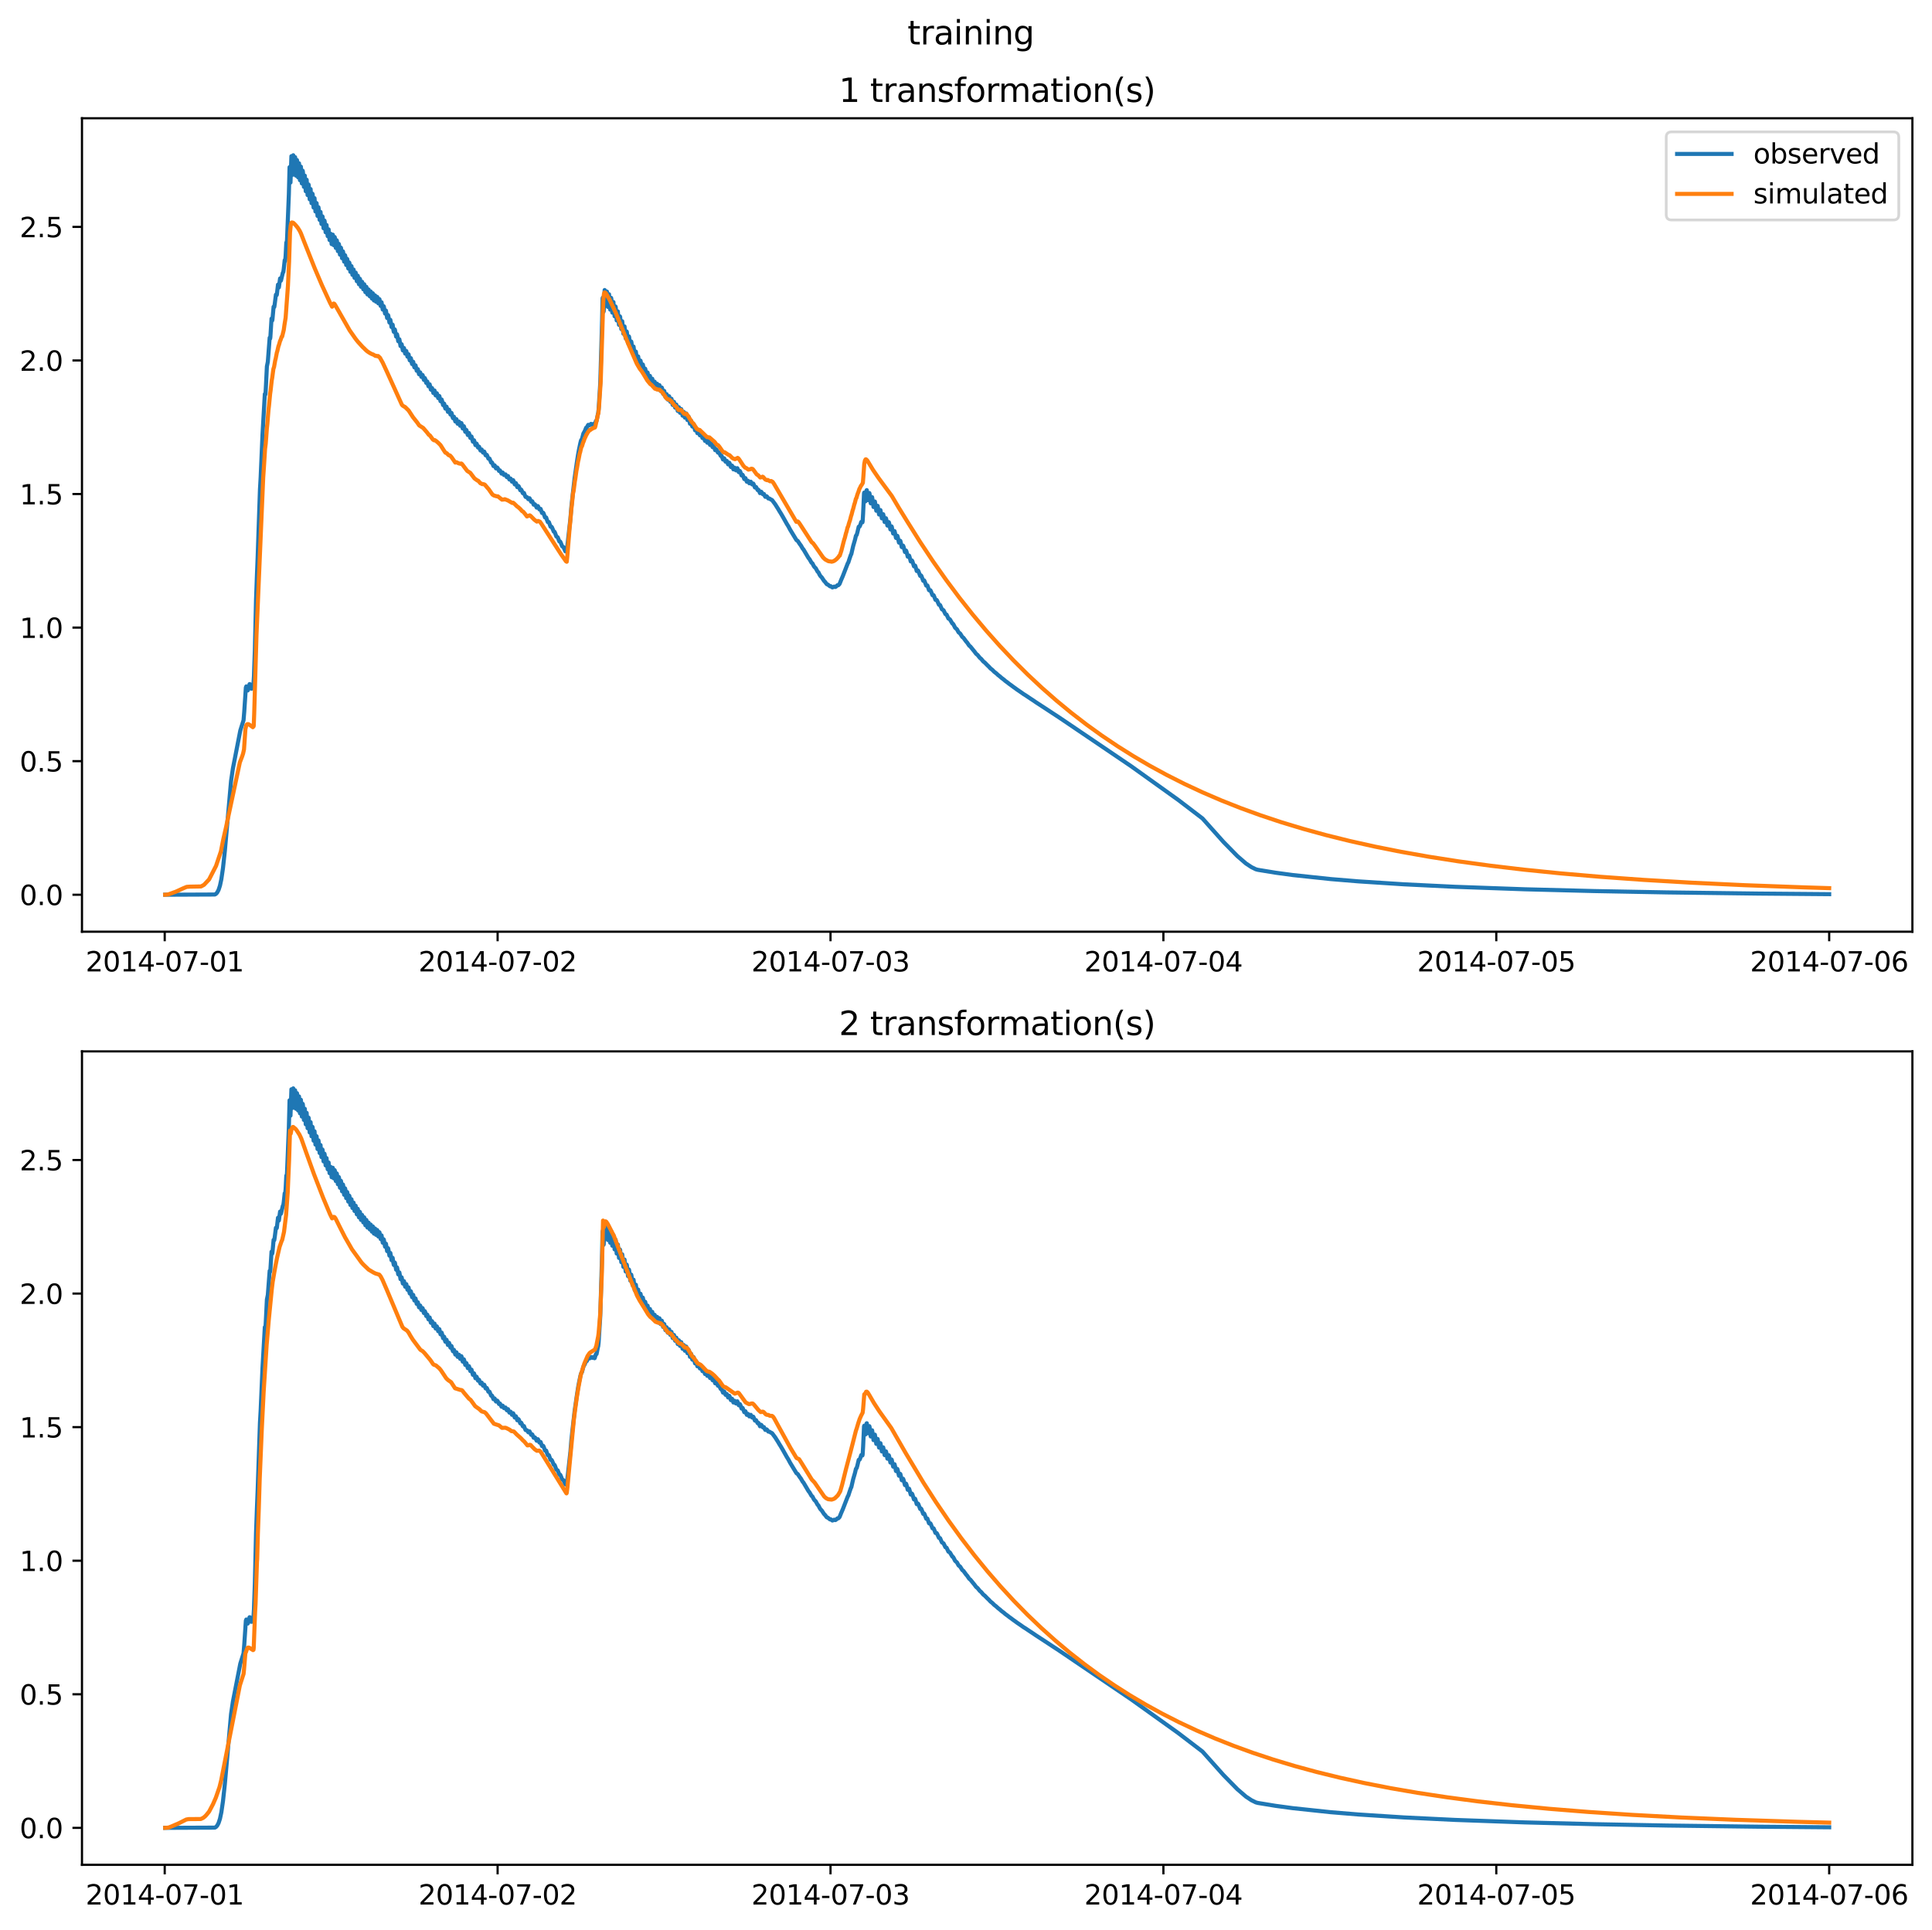 <?xml version="1.0" encoding="utf-8" standalone="no"?>
<!DOCTYPE svg PUBLIC "-//W3C//DTD SVG 1.1//EN"
  "http://www.w3.org/Graphics/SVG/1.1/DTD/svg11.dtd">
<svg xmlns:xlink="http://www.w3.org/1999/xlink" width="709.427pt" height="708.798pt" viewBox="0 0 709.427 708.798" xmlns="http://www.w3.org/2000/svg" version="1.1">
 <defs>
  <style type="text/css">*{stroke-linejoin: round; stroke-linecap: butt}</style>
 </defs>
 <g id="figure_1">
  <g id="patch_1">
   <path d="M 0 708.798 
L 709.427 708.798 
L 709.427 0 
L 0 0 
z
" style="fill: #ffffff"/>
  </g>
  <g id="axes_1">
   <g id="patch_2">
    <path d="M 30.103 342.2 
L 702.227 342.2 
L 702.227 43.44 
L 30.103 43.44 
z
" style="fill: #ffffff"/>
   </g>
   <g id="matplotlib.axis_1">
    <g id="xtick_1">
     <g id="line2d_1">
      <defs>
       <path id="m55306a5fdf" d="M 0 0 
L 0 3.5 
" style="stroke: #000000; stroke-width: 0.8"/>
      </defs>
      <g>
       <use xlink:href="#m55306a5fdf" x="60.484" y="342.2" style="stroke: #000000; stroke-width: 0.8"/>
      </g>
     </g>
     <g id="text_1">
      <!-- 2014-07-01 -->
      <g transform="translate(31.427 356.798) scale(0.1 -0.1)">
       <defs>
        <path id="DejaVuSans-32" d="M 1228 531 
L 3431 531 
L 3431 0 
L 469 0 
L 469 531 
Q 828 903 1448 1529 
Q 2069 2156 2228 2338 
Q 2531 2678 2651 2914 
Q 2772 3150 2772 3378 
Q 2772 3750 2511 3984 
Q 2250 4219 1831 4219 
Q 1534 4219 1204 4116 
Q 875 4013 500 3803 
L 500 4441 
Q 881 4594 1212 4672 
Q 1544 4750 1819 4750 
Q 2544 4750 2975 4387 
Q 3406 4025 3406 3419 
Q 3406 3131 3298 2873 
Q 3191 2616 2906 2266 
Q 2828 2175 2409 1742 
Q 1991 1309 1228 531 
z
" transform="scale(0.016)"/>
        <path id="DejaVuSans-30" d="M 2034 4250 
Q 1547 4250 1301 3770 
Q 1056 3291 1056 2328 
Q 1056 1369 1301 889 
Q 1547 409 2034 409 
Q 2525 409 2770 889 
Q 3016 1369 3016 2328 
Q 3016 3291 2770 3770 
Q 2525 4250 2034 4250 
z
M 2034 4750 
Q 2819 4750 3233 4129 
Q 3647 3509 3647 2328 
Q 3647 1150 3233 529 
Q 2819 -91 2034 -91 
Q 1250 -91 836 529 
Q 422 1150 422 2328 
Q 422 3509 836 4129 
Q 1250 4750 2034 4750 
z
" transform="scale(0.016)"/>
        <path id="DejaVuSans-31" d="M 794 531 
L 1825 531 
L 1825 4091 
L 703 3866 
L 703 4441 
L 1819 4666 
L 2450 4666 
L 2450 531 
L 3481 531 
L 3481 0 
L 794 0 
L 794 531 
z
" transform="scale(0.016)"/>
        <path id="DejaVuSans-34" d="M 2419 4116 
L 825 1625 
L 2419 1625 
L 2419 4116 
z
M 2253 4666 
L 3047 4666 
L 3047 1625 
L 3713 1625 
L 3713 1100 
L 3047 1100 
L 3047 0 
L 2419 0 
L 2419 1100 
L 313 1100 
L 313 1709 
L 2253 4666 
z
" transform="scale(0.016)"/>
        <path id="DejaVuSans-2d" d="M 313 2009 
L 1997 2009 
L 1997 1497 
L 313 1497 
L 313 2009 
z
" transform="scale(0.016)"/>
        <path id="DejaVuSans-37" d="M 525 4666 
L 3525 4666 
L 3525 4397 
L 1831 0 
L 1172 0 
L 2766 4134 
L 525 4134 
L 525 4666 
z
" transform="scale(0.016)"/>
       </defs>
       <use xlink:href="#DejaVuSans-32"/>
       <use xlink:href="#DejaVuSans-30" x="63.623"/>
       <use xlink:href="#DejaVuSans-31" x="127.246"/>
       <use xlink:href="#DejaVuSans-34" x="190.869"/>
       <use xlink:href="#DejaVuSans-2d" x="254.492"/>
       <use xlink:href="#DejaVuSans-30" x="290.576"/>
       <use xlink:href="#DejaVuSans-37" x="354.199"/>
       <use xlink:href="#DejaVuSans-2d" x="417.822"/>
       <use xlink:href="#DejaVuSans-30" x="453.906"/>
       <use xlink:href="#DejaVuSans-31" x="517.529"/>
      </g>
     </g>
    </g>
    <g id="xtick_2">
     <g id="line2d_2">
      <g>
       <use xlink:href="#m55306a5fdf" x="182.723" y="342.2" style="stroke: #000000; stroke-width: 0.8"/>
      </g>
     </g>
     <g id="text_2">
      <!-- 2014-07-02 -->
      <g transform="translate(153.665 356.798) scale(0.1 -0.1)">
       <use xlink:href="#DejaVuSans-32"/>
       <use xlink:href="#DejaVuSans-30" x="63.623"/>
       <use xlink:href="#DejaVuSans-31" x="127.246"/>
       <use xlink:href="#DejaVuSans-34" x="190.869"/>
       <use xlink:href="#DejaVuSans-2d" x="254.492"/>
       <use xlink:href="#DejaVuSans-30" x="290.576"/>
       <use xlink:href="#DejaVuSans-37" x="354.199"/>
       <use xlink:href="#DejaVuSans-2d" x="417.822"/>
       <use xlink:href="#DejaVuSans-30" x="453.906"/>
       <use xlink:href="#DejaVuSans-32" x="517.529"/>
      </g>
     </g>
    </g>
    <g id="xtick_3">
     <g id="line2d_3">
      <g>
       <use xlink:href="#m55306a5fdf" x="304.961" y="342.2" style="stroke: #000000; stroke-width: 0.8"/>
      </g>
     </g>
     <g id="text_3">
      <!-- 2014-07-03 -->
      <g transform="translate(275.903 356.798) scale(0.1 -0.1)">
       <defs>
        <path id="DejaVuSans-33" d="M 2597 2516 
Q 3050 2419 3304 2112 
Q 3559 1806 3559 1356 
Q 3559 666 3084 287 
Q 2609 -91 1734 -91 
Q 1441 -91 1130 -33 
Q 819 25 488 141 
L 488 750 
Q 750 597 1062 519 
Q 1375 441 1716 441 
Q 2309 441 2620 675 
Q 2931 909 2931 1356 
Q 2931 1769 2642 2001 
Q 2353 2234 1838 2234 
L 1294 2234 
L 1294 2753 
L 1863 2753 
Q 2328 2753 2575 2939 
Q 2822 3125 2822 3475 
Q 2822 3834 2567 4026 
Q 2313 4219 1838 4219 
Q 1578 4219 1281 4162 
Q 984 4106 628 3988 
L 628 4550 
Q 988 4650 1302 4700 
Q 1616 4750 1894 4750 
Q 2613 4750 3031 4423 
Q 3450 4097 3450 3541 
Q 3450 3153 3228 2886 
Q 3006 2619 2597 2516 
z
" transform="scale(0.016)"/>
       </defs>
       <use xlink:href="#DejaVuSans-32"/>
       <use xlink:href="#DejaVuSans-30" x="63.623"/>
       <use xlink:href="#DejaVuSans-31" x="127.246"/>
       <use xlink:href="#DejaVuSans-34" x="190.869"/>
       <use xlink:href="#DejaVuSans-2d" x="254.492"/>
       <use xlink:href="#DejaVuSans-30" x="290.576"/>
       <use xlink:href="#DejaVuSans-37" x="354.199"/>
       <use xlink:href="#DejaVuSans-2d" x="417.822"/>
       <use xlink:href="#DejaVuSans-30" x="453.906"/>
       <use xlink:href="#DejaVuSans-33" x="517.529"/>
      </g>
     </g>
    </g>
    <g id="xtick_4">
     <g id="line2d_4">
      <g>
       <use xlink:href="#m55306a5fdf" x="427.199" y="342.2" style="stroke: #000000; stroke-width: 0.8"/>
      </g>
     </g>
     <g id="text_4">
      <!-- 2014-07-04 -->
      <g transform="translate(398.141 356.798) scale(0.1 -0.1)">
       <use xlink:href="#DejaVuSans-32"/>
       <use xlink:href="#DejaVuSans-30" x="63.623"/>
       <use xlink:href="#DejaVuSans-31" x="127.246"/>
       <use xlink:href="#DejaVuSans-34" x="190.869"/>
       <use xlink:href="#DejaVuSans-2d" x="254.492"/>
       <use xlink:href="#DejaVuSans-30" x="290.576"/>
       <use xlink:href="#DejaVuSans-37" x="354.199"/>
       <use xlink:href="#DejaVuSans-2d" x="417.822"/>
       <use xlink:href="#DejaVuSans-30" x="453.906"/>
       <use xlink:href="#DejaVuSans-34" x="517.529"/>
      </g>
     </g>
    </g>
    <g id="xtick_5">
     <g id="line2d_5">
      <g>
       <use xlink:href="#m55306a5fdf" x="549.437" y="342.2" style="stroke: #000000; stroke-width: 0.8"/>
      </g>
     </g>
     <g id="text_5">
      <!-- 2014-07-05 -->
      <g transform="translate(520.38 356.798) scale(0.1 -0.1)">
       <defs>
        <path id="DejaVuSans-35" d="M 691 4666 
L 3169 4666 
L 3169 4134 
L 1269 4134 
L 1269 2991 
Q 1406 3038 1543 3061 
Q 1681 3084 1819 3084 
Q 2600 3084 3056 2656 
Q 3513 2228 3513 1497 
Q 3513 744 3044 326 
Q 2575 -91 1722 -91 
Q 1428 -91 1123 -41 
Q 819 9 494 109 
L 494 744 
Q 775 591 1075 516 
Q 1375 441 1709 441 
Q 2250 441 2565 725 
Q 2881 1009 2881 1497 
Q 2881 1984 2565 2268 
Q 2250 2553 1709 2553 
Q 1456 2553 1204 2497 
Q 953 2441 691 2322 
L 691 4666 
z
" transform="scale(0.016)"/>
       </defs>
       <use xlink:href="#DejaVuSans-32"/>
       <use xlink:href="#DejaVuSans-30" x="63.623"/>
       <use xlink:href="#DejaVuSans-31" x="127.246"/>
       <use xlink:href="#DejaVuSans-34" x="190.869"/>
       <use xlink:href="#DejaVuSans-2d" x="254.492"/>
       <use xlink:href="#DejaVuSans-30" x="290.576"/>
       <use xlink:href="#DejaVuSans-37" x="354.199"/>
       <use xlink:href="#DejaVuSans-2d" x="417.822"/>
       <use xlink:href="#DejaVuSans-30" x="453.906"/>
       <use xlink:href="#DejaVuSans-35" x="517.529"/>
      </g>
     </g>
    </g>
    <g id="xtick_6">
     <g id="line2d_6">
      <g>
       <use xlink:href="#m55306a5fdf" x="671.676" y="342.2" style="stroke: #000000; stroke-width: 0.8"/>
      </g>
     </g>
     <g id="text_6">
      <!-- 2014-07-06 -->
      <g transform="translate(642.618 356.798) scale(0.1 -0.1)">
       <defs>
        <path id="DejaVuSans-36" d="M 2113 2584 
Q 1688 2584 1439 2293 
Q 1191 2003 1191 1497 
Q 1191 994 1439 701 
Q 1688 409 2113 409 
Q 2538 409 2786 701 
Q 3034 994 3034 1497 
Q 3034 2003 2786 2293 
Q 2538 2584 2113 2584 
z
M 3366 4563 
L 3366 3988 
Q 3128 4100 2886 4159 
Q 2644 4219 2406 4219 
Q 1781 4219 1451 3797 
Q 1122 3375 1075 2522 
Q 1259 2794 1537 2939 
Q 1816 3084 2150 3084 
Q 2853 3084 3261 2657 
Q 3669 2231 3669 1497 
Q 3669 778 3244 343 
Q 2819 -91 2113 -91 
Q 1303 -91 875 529 
Q 447 1150 447 2328 
Q 447 3434 972 4092 
Q 1497 4750 2381 4750 
Q 2619 4750 2861 4703 
Q 3103 4656 3366 4563 
z
" transform="scale(0.016)"/>
       </defs>
       <use xlink:href="#DejaVuSans-32"/>
       <use xlink:href="#DejaVuSans-30" x="63.623"/>
       <use xlink:href="#DejaVuSans-31" x="127.246"/>
       <use xlink:href="#DejaVuSans-34" x="190.869"/>
       <use xlink:href="#DejaVuSans-2d" x="254.492"/>
       <use xlink:href="#DejaVuSans-30" x="290.576"/>
       <use xlink:href="#DejaVuSans-37" x="354.199"/>
       <use xlink:href="#DejaVuSans-2d" x="417.822"/>
       <use xlink:href="#DejaVuSans-30" x="453.906"/>
       <use xlink:href="#DejaVuSans-36" x="517.529"/>
      </g>
     </g>
    </g>
   </g>
   <g id="matplotlib.axis_2">
    <g id="ytick_1">
     <g id="line2d_7">
      <defs>
       <path id="m06e10b6fe9" d="M 0 0 
L -3.5 0 
" style="stroke: #000000; stroke-width: 0.8"/>
      </defs>
      <g>
       <use xlink:href="#m06e10b6fe9" x="30.103" y="328.62" style="stroke: #000000; stroke-width: 0.8"/>
      </g>
     </g>
     <g id="text_7">
      <!-- 0.0 -->
      <g transform="translate(7.2 332.419) scale(0.1 -0.1)">
       <defs>
        <path id="DejaVuSans-2e" d="M 684 794 
L 1344 794 
L 1344 0 
L 684 0 
L 684 794 
z
" transform="scale(0.016)"/>
       </defs>
       <use xlink:href="#DejaVuSans-30"/>
       <use xlink:href="#DejaVuSans-2e" x="63.623"/>
       <use xlink:href="#DejaVuSans-30" x="95.41"/>
      </g>
     </g>
    </g>
    <g id="ytick_2">
     <g id="line2d_8">
      <g>
       <use xlink:href="#m06e10b6fe9" x="30.103" y="279.563" style="stroke: #000000; stroke-width: 0.8"/>
      </g>
     </g>
     <g id="text_8">
      <!-- 0.5 -->
      <g transform="translate(7.2 283.362) scale(0.1 -0.1)">
       <use xlink:href="#DejaVuSans-30"/>
       <use xlink:href="#DejaVuSans-2e" x="63.623"/>
       <use xlink:href="#DejaVuSans-35" x="95.41"/>
      </g>
     </g>
    </g>
    <g id="ytick_3">
     <g id="line2d_9">
      <g>
       <use xlink:href="#m06e10b6fe9" x="30.103" y="230.506" style="stroke: #000000; stroke-width: 0.8"/>
      </g>
     </g>
     <g id="text_9">
      <!-- 1.0 -->
      <g transform="translate(7.2 234.305) scale(0.1 -0.1)">
       <use xlink:href="#DejaVuSans-31"/>
       <use xlink:href="#DejaVuSans-2e" x="63.623"/>
       <use xlink:href="#DejaVuSans-30" x="95.41"/>
      </g>
     </g>
    </g>
    <g id="ytick_4">
     <g id="line2d_10">
      <g>
       <use xlink:href="#m06e10b6fe9" x="30.103" y="181.449" style="stroke: #000000; stroke-width: 0.8"/>
      </g>
     </g>
     <g id="text_10">
      <!-- 1.5 -->
      <g transform="translate(7.2 185.248) scale(0.1 -0.1)">
       <use xlink:href="#DejaVuSans-31"/>
       <use xlink:href="#DejaVuSans-2e" x="63.623"/>
       <use xlink:href="#DejaVuSans-35" x="95.41"/>
      </g>
     </g>
    </g>
    <g id="ytick_5">
     <g id="line2d_11">
      <g>
       <use xlink:href="#m06e10b6fe9" x="30.103" y="132.392" style="stroke: #000000; stroke-width: 0.8"/>
      </g>
     </g>
     <g id="text_11">
      <!-- 2.0 -->
      <g transform="translate(7.2 136.191) scale(0.1 -0.1)">
       <use xlink:href="#DejaVuSans-32"/>
       <use xlink:href="#DejaVuSans-2e" x="63.623"/>
       <use xlink:href="#DejaVuSans-30" x="95.41"/>
      </g>
     </g>
    </g>
    <g id="ytick_6">
     <g id="line2d_12">
      <g>
       <use xlink:href="#m06e10b6fe9" x="30.103" y="83.335" style="stroke: #000000; stroke-width: 0.8"/>
      </g>
     </g>
     <g id="text_12">
      <!-- 2.5 -->
      <g transform="translate(7.2 87.134) scale(0.1 -0.1)">
       <use xlink:href="#DejaVuSans-32"/>
       <use xlink:href="#DejaVuSans-2e" x="63.623"/>
       <use xlink:href="#DejaVuSans-35" x="95.41"/>
      </g>
     </g>
    </g>
   </g>
   <g id="line2d_13">
    <path d="M 60.654 328.62 
L 78.905 328.541 
L 79.329 328.277 
L 79.754 327.801 
L 80.263 326.844 
L 80.773 325.288 
L 81.282 322.899 
L 81.876 318.841 
L 82.555 312.638 
L 83.319 304.05 
L 84.847 286.79 
L 85.526 282.225 
L 88.243 268.29 
L 89.431 264.512 
L 89.686 261.418 
L 90.28 252.526 
L 90.45 252.093 
L 90.62 252.695 
L 90.874 253.541 
L 90.959 253.597 
L 91.129 253.255 
L 91.638 251.264 
L 91.723 251.26 
L 91.893 251.645 
L 92.317 252.948 
L 92.402 252.946 
L 92.572 252.622 
L 93.081 251.09 
L 93.251 248.368 
L 93.591 238.574 
L 94.015 220.332 
L 94.355 210.943 
L 94.609 204.618 
L 95.458 179.726 
L 95.713 175.272 
L 96.392 159.578 
L 97.241 144.722 
L 97.326 144.766 
L 97.411 144.95 
L 97.495 144.627 
L 97.665 141.469 
L 98.005 134.566 
L 98.344 132.898 
L 99.023 124.034 
L 99.108 124.271 
L 99.193 124.378 
L 99.278 123.84 
L 99.703 117.014 
L 99.787 117.183 
L 99.957 117.731 
L 100.042 117.292 
L 100.467 112.655 
L 100.636 112.865 
L 100.721 112.746 
L 100.891 111.589 
L 101.315 108.236 
L 101.4 108.155 
L 101.57 108.403 
L 101.655 108.289 
L 101.825 106.715 
L 102.079 104.535 
L 102.334 105.624 
L 102.419 105.489 
L 102.843 102.271 
L 103.098 103.139 
L 103.183 103.02 
L 103.862 100.142 
L 104.032 99.932 
L 104.202 98.727 
L 104.541 95.554 
L 104.711 95.892 
L 104.881 93.982 
L 105.135 89.078 
L 105.305 88.863 
L 105.39 88.1 
L 106.069 71.332 
L 106.324 61.398 
L 106.409 62.453 
L 106.663 67.043 
L 107.003 57.36 
L 107.088 58.797 
L 107.342 64.233 
L 107.512 59.885 
L 107.682 57.02 
L 107.852 60.967 
L 108.022 64.139 
L 108.106 63.158 
L 108.361 57.725 
L 108.446 58.63 
L 108.701 64.519 
L 108.786 64.114 
L 109.04 58.773 
L 109.125 59.146 
L 109.465 65.143 
L 109.804 59.988 
L 109.974 63.782 
L 110.144 66.192 
L 110.313 63.621 
L 110.483 61.202 
L 110.568 62.085 
L 110.823 67.372 
L 110.908 67.093 
L 111.162 62.714 
L 111.247 63.227 
L 111.587 68.617 
L 111.926 64.518 
L 112.266 70.242 
L 112.351 69.569 
L 112.605 66.015 
L 112.775 68.571 
L 112.945 71.659 
L 113.03 71.489 
L 113.285 67.758 
L 113.369 67.973 
L 113.709 73.213 
L 113.879 71.061 
L 114.049 69.438 
L 114.218 71.853 
L 114.388 74.634 
L 114.473 74.417 
L 114.728 71.143 
L 114.813 71.408 
L 115.152 76.232 
L 115.322 74.38 
L 115.492 72.787 
L 115.661 75.038 
L 115.831 77.683 
L 115.916 77.625 
L 116.171 74.552 
L 116.256 74.625 
L 116.595 79.31 
L 116.68 78.882 
L 116.935 76.121 
L 117.02 76.646 
L 117.359 80.763 
L 117.529 78.888 
L 117.699 77.841 
L 117.868 80.06 
L 118.038 82.266 
L 118.123 82.101 
L 118.378 79.458 
L 118.463 79.599 
L 118.802 83.84 
L 118.887 83.487 
L 119.142 81.012 
L 119.227 81.381 
L 119.566 85.323 
L 119.906 82.63 
L 120.076 84.428 
L 120.33 86.738 
L 120.67 84.255 
L 120.84 86.21 
L 121.009 88.166 
L 121.094 88.127 
L 121.349 85.835 
L 121.434 85.88 
L 121.773 89.659 
L 121.858 89.42 
L 122.198 86.179 
L 122.537 90.061 
L 122.622 89.797 
L 122.877 87.05 
L 122.962 87.235 
L 123.301 91.063 
L 123.386 90.759 
L 123.641 88.25 
L 123.726 88.459 
L 124.065 92.233 
L 124.15 91.903 
L 124.405 89.578 
L 124.49 89.862 
L 124.829 93.519 
L 124.914 93.18 
L 125.169 90.959 
L 125.254 91.2 
L 125.593 94.833 
L 125.678 94.493 
L 125.933 92.326 
L 126.018 92.672 
L 126.357 96.097 
L 126.442 95.762 
L 126.697 93.727 
L 126.782 93.996 
L 127.121 97.338 
L 127.206 97.064 
L 127.461 95.079 
L 127.546 95.274 
L 127.885 98.606 
L 127.97 98.402 
L 128.225 96.411 
L 128.31 96.544 
L 128.649 99.841 
L 128.734 99.694 
L 128.989 97.706 
L 129.074 97.776 
L 129.413 100.967 
L 129.498 100.903 
L 129.838 99.006 
L 130.007 100.485 
L 130.177 102.048 
L 130.262 102.084 
L 130.602 100.126 
L 130.771 101.406 
L 131.026 103.292 
L 131.196 102.192 
L 131.366 101.253 
L 131.451 101.562 
L 131.79 104.387 
L 131.875 104.098 
L 132.13 102.38 
L 132.215 102.573 
L 132.554 105.339 
L 132.639 105.19 
L 132.978 103.527 
L 133.403 106.263 
L 133.742 104.4 
L 133.912 105.577 
L 134.167 107.316 
L 134.337 106.277 
L 134.506 105.33 
L 134.591 105.569 
L 134.931 108.151 
L 135.016 107.924 
L 135.27 106.299 
L 135.355 106.342 
L 135.78 108.828 
L 136.119 107.041 
L 136.289 108.034 
L 136.544 109.641 
L 136.714 108.667 
L 136.883 107.71 
L 136.968 107.874 
L 137.308 110.373 
L 137.393 110.142 
L 137.647 108.473 
L 137.732 108.509 
L 138.072 110.821 
L 138.157 110.796 
L 138.496 109.041 
L 138.581 109.262 
L 138.921 111.431 
L 139.006 111.242 
L 139.26 109.83 
L 139.345 109.899 
L 139.77 112.367 
L 140.109 111.018 
L 140.279 112.082 
L 140.534 113.719 
L 140.618 113.545 
L 140.873 112.447 
L 140.958 112.625 
L 141.382 115.176 
L 141.722 114.072 
L 141.892 115.163 
L 142.146 116.792 
L 142.231 116.685 
L 142.486 115.716 
L 142.571 115.884 
L 142.995 118.456 
L 143.335 117.463 
L 143.505 118.403 
L 143.759 120.122 
L 143.844 120.115 
L 144.099 119.216 
L 144.184 119.273 
L 144.438 121.1 
L 144.608 121.884 
L 144.693 121.787 
L 144.948 120.983 
L 145.033 121.159 
L 145.457 123.632 
L 145.627 123.141 
L 145.797 122.789 
L 145.966 123.577 
L 146.221 125.307 
L 146.306 125.378 
L 146.645 124.617 
L 146.815 125.517 
L 147.07 127.105 
L 147.155 127.129 
L 147.409 126.404 
L 147.494 126.447 
L 147.664 127.327 
L 147.919 128.708 
L 148.004 128.683 
L 148.343 127.824 
L 148.513 128.577 
L 148.768 129.874 
L 148.852 129.806 
L 149.192 128.924 
L 149.362 129.777 
L 149.616 130.998 
L 149.701 130.901 
L 149.956 130.092 
L 150.041 130.17 
L 150.296 131.691 
L 150.465 132.371 
L 150.55 132.298 
L 150.805 131.514 
L 150.89 131.581 
L 151.144 133.079 
L 151.314 133.721 
L 151.399 133.633 
L 151.654 132.836 
L 151.739 132.898 
L 151.993 134.281 
L 152.163 134.938 
L 152.248 134.88 
L 152.503 134.159 
L 152.588 134.191 
L 152.757 134.943 
L 153.012 136.178 
L 153.097 136.182 
L 153.436 135.583 
L 153.606 136.308 
L 153.861 137.447 
L 153.946 137.429 
L 154.285 136.768 
L 154.455 137.306 
L 154.71 138.402 
L 154.795 138.445 
L 155.134 137.715 
L 155.219 137.844 
L 155.644 139.533 
L 155.813 139.177 
L 155.983 138.838 
L 156.153 139.217 
L 156.492 140.629 
L 156.577 140.585 
L 156.832 140.085 
L 156.917 140.159 
L 157.171 141.333 
L 157.341 141.882 
L 157.426 141.833 
L 157.766 141.153 
L 157.935 141.827 
L 158.19 143.076 
L 158.275 143.132 
L 158.615 142.504 
L 158.699 142.641 
L 159.124 144.354 
L 159.209 144.247 
L 159.548 143.406 
L 159.718 144.098 
L 159.973 145.243 
L 160.058 145.23 
L 160.397 144.425 
L 160.567 144.898 
L 160.907 146.227 
L 161.076 145.868 
L 161.246 145.422 
L 161.331 145.467 
L 161.501 146.193 
L 161.755 147.365 
L 161.84 147.381 
L 162.18 146.74 
L 162.35 147.323 
L 162.689 148.78 
L 162.859 148.522 
L 163.029 148.202 
L 163.114 148.289 
L 163.368 149.55 
L 163.538 150.082 
L 163.623 150.048 
L 163.963 149.356 
L 164.132 149.909 
L 164.472 151.279 
L 164.642 150.958 
L 164.896 150.477 
L 165.066 151.024 
L 165.406 152.251 
L 165.575 151.931 
L 165.745 151.631 
L 165.83 151.725 
L 166.085 152.93 
L 166.339 153.594 
L 166.679 153.058 
L 166.849 153.537 
L 167.188 154.794 
L 167.358 154.393 
L 167.528 153.945 
L 167.613 153.975 
L 167.867 155.058 
L 168.037 155.632 
L 168.122 155.639 
L 168.546 154.857 
L 168.716 155.469 
L 168.971 156.378 
L 169.056 156.308 
L 169.395 155.376 
L 169.48 155.508 
L 169.905 157.393 
L 169.99 157.347 
L 170.329 156.541 
L 170.499 157.064 
L 170.838 158.596 
L 170.923 158.556 
L 171.263 157.939 
L 171.433 158.516 
L 171.772 159.775 
L 171.942 159.491 
L 172.197 159.049 
L 172.366 159.564 
L 172.706 160.851 
L 172.876 160.628 
L 173.045 160.292 
L 173.13 160.32 
L 173.3 160.907 
L 173.64 162.231 
L 173.725 162.196 
L 174.064 161.707 
L 174.234 162.223 
L 174.573 163.487 
L 174.658 163.444 
L 174.998 162.936 
L 175.168 163.35 
L 175.507 164.357 
L 175.677 164.237 
L 175.847 164.034 
L 175.932 164.077 
L 176.186 164.904 
L 176.441 165.47 
L 176.865 165.086 
L 177.12 165.782 
L 177.375 166.236 
L 177.545 166.059 
L 177.799 165.844 
L 177.969 166.238 
L 178.309 167.221 
L 178.478 167.176 
L 178.733 167.052 
L 178.903 167.375 
L 179.327 168.436 
L 179.752 168.44 
L 180.346 169.895 
L 180.6 169.812 
L 180.77 170.055 
L 181.195 171.177 
L 181.364 171.08 
L 181.619 170.903 
L 181.789 171.231 
L 182.128 172.043 
L 182.298 171.993 
L 182.553 171.694 
L 182.723 171.858 
L 183.232 172.959 
L 183.572 172.762 
L 183.741 173.06 
L 184.166 173.957 
L 184.336 173.773 
L 184.59 173.557 
L 184.845 174.127 
L 185.1 174.485 
L 185.609 174.231 
L 186.118 175.253 
L 186.543 174.84 
L 186.797 175.565 
L 187.052 176.114 
L 187.222 175.998 
L 187.476 175.758 
L 187.646 176.058 
L 187.986 176.916 
L 188.155 176.72 
L 188.41 176.34 
L 188.58 176.648 
L 189.004 177.915 
L 189.174 177.737 
L 189.429 177.447 
L 189.599 177.836 
L 189.938 178.926 
L 190.108 178.846 
L 190.363 178.496 
L 190.532 178.724 
L 191.042 180.059 
L 191.381 179.823 
L 191.551 180.144 
L 191.975 181.132 
L 192.4 181.055 
L 192.655 181.747 
L 192.994 182.509 
L 193.503 182.601 
L 194.013 183.35 
L 194.437 182.988 
L 194.607 183.306 
L 195.031 184.268 
L 195.286 184.119 
L 195.456 184.127 
L 195.71 184.731 
L 195.965 185.359 
L 196.135 185.365 
L 196.39 185.208 
L 196.559 185.408 
L 197.069 186.441 
L 197.493 185.868 
L 197.578 185.984 
L 198.087 187.117 
L 198.512 186.905 
L 198.766 187.68 
L 199.021 188.407 
L 199.191 188.438 
L 199.446 188.312 
L 199.615 188.591 
L 200.125 190.052 
L 200.549 190.054 
L 200.804 190.84 
L 201.143 191.734 
L 201.398 191.688 
L 201.568 191.778 
L 201.822 192.519 
L 202.162 193.457 
L 202.332 193.489 
L 202.502 193.462 
L 202.671 193.678 
L 203.35 195.276 
L 203.605 195.299 
L 203.775 195.621 
L 204.284 197.028 
L 204.793 197.339 
L 205.388 198.858 
L 205.727 198.942 
L 205.982 199.513 
L 206.406 200.617 
L 206.916 200.962 
L 207.595 202.49 
L 208.019 202.592 
L 208.189 201.816 
L 209.462 190.42 
L 209.802 186.218 
L 210.226 182.348 
L 210.99 175.643 
L 211.839 169.707 
L 212.264 166.983 
L 212.603 165.114 
L 213.112 162.691 
L 213.367 161.71 
L 213.707 161.22 
L 214.216 159.23 
L 214.725 158.35 
L 215.235 157.081 
L 215.489 157.162 
L 215.744 156.458 
L 215.999 156.039 
L 216.253 156.107 
L 216.508 156.196 
L 216.678 156.067 
L 217.017 155.682 
L 217.527 155.996 
L 217.866 155.713 
L 218.121 155.946 
L 218.291 156.133 
L 218.375 156.095 
L 218.545 155.539 
L 218.8 154.643 
L 219.055 154.61 
L 219.224 153.777 
L 219.564 152.006 
L 219.649 151.789 
L 219.819 150.28 
L 220.413 140.743 
L 221.092 117.509 
L 221.262 109.592 
L 221.347 109.322 
L 221.601 114.522 
L 221.686 114.313 
L 222.026 106.522 
L 222.111 106.761 
L 222.45 112.122 
L 222.62 109.807 
L 222.79 107.052 
L 222.875 107.11 
L 223.214 112.729 
L 223.299 112.54 
L 223.639 108.072 
L 223.808 110.348 
L 224.063 113.727 
L 224.233 111.595 
L 224.403 109.403 
L 224.487 109.776 
L 224.827 114.823 
L 224.912 114.515 
L 225.251 110.937 
L 225.421 113.198 
L 225.676 116.171 
L 225.846 114.326 
L 226.015 112.57 
L 226.1 112.89 
L 226.44 117.697 
L 226.525 117.494 
L 226.864 114.374 
L 227.034 116.346 
L 227.289 119.308 
L 227.458 117.833 
L 227.628 116.183 
L 227.713 116.354 
L 228.138 120.862 
L 228.477 117.989 
L 228.647 119.548 
L 228.902 122.576 
L 228.986 122.385 
L 229.326 119.895 
L 229.496 121.685 
L 229.75 124.289 
L 229.835 123.959 
L 230.09 121.734 
L 230.175 121.855 
L 230.599 125.97 
L 230.684 125.52 
L 230.939 123.56 
L 231.024 123.82 
L 231.448 127.648 
L 231.788 125.423 
L 231.873 125.771 
L 232.297 129.357 
L 232.637 127.284 
L 232.806 128.561 
L 233.061 131.111 
L 233.146 131.086 
L 233.486 129.141 
L 233.655 130.404 
L 233.91 132.81 
L 233.995 132.76 
L 234.334 130.914 
L 234.504 132.084 
L 234.759 134.342 
L 234.844 134.309 
L 235.183 132.443 
L 235.268 132.734 
L 235.693 135.669 
L 236.032 133.86 
L 236.117 134.12 
L 236.541 137.099 
L 236.711 136.188 
L 236.881 135.377 
L 236.966 135.555 
L 237.39 138.5 
L 237.56 137.655 
L 237.73 136.775 
L 237.815 136.873 
L 238.239 139.759 
L 238.324 139.534 
L 238.664 138.058 
L 238.833 139.088 
L 239.088 140.68 
L 239.173 140.564 
L 239.513 139.101 
L 239.682 140.014 
L 239.937 141.707 
L 240.022 141.665 
L 240.361 140.169 
L 240.446 140.318 
L 240.871 142.415 
L 241.041 141.764 
L 241.295 140.948 
L 241.465 141.757 
L 241.72 143.023 
L 241.804 142.866 
L 242.144 141.46 
L 242.314 142.192 
L 242.568 143.591 
L 242.653 143.557 
L 242.993 142.33 
L 243.078 142.482 
L 243.502 144.655 
L 243.672 144.134 
L 243.842 143.548 
L 243.927 143.613 
L 244.181 145.148 
L 244.351 145.854 
L 244.436 145.775 
L 244.776 144.763 
L 244.945 145.391 
L 245.2 146.753 
L 245.285 146.793 
L 245.455 146.165 
L 245.624 145.511 
L 245.709 145.54 
L 245.964 146.96 
L 246.134 147.557 
L 246.219 147.443 
L 246.558 146.453 
L 246.728 147.189 
L 246.983 148.697 
L 247.068 148.764 
L 247.237 148.188 
L 247.407 147.573 
L 247.492 147.6 
L 247.662 148.466 
L 247.916 149.73 
L 248.001 149.649 
L 248.341 148.577 
L 248.511 149.277 
L 248.85 150.93 
L 249.02 150.361 
L 249.275 149.554 
L 249.444 150.301 
L 249.699 151.612 
L 249.784 151.538 
L 250.123 150.218 
L 250.208 150.382 
L 250.633 152.669 
L 250.718 152.536 
L 251.057 151.281 
L 251.227 151.934 
L 251.482 153.395 
L 251.567 153.368 
L 251.906 151.827 
L 251.991 151.867 
L 252.246 153.473 
L 252.415 154.284 
L 252.5 154.228 
L 252.84 153.005 
L 252.925 153.177 
L 253.349 155.628 
L 253.434 155.512 
L 253.774 154.503 
L 253.943 155.233 
L 254.198 156.632 
L 254.283 156.689 
L 254.623 155.682 
L 254.707 155.762 
L 255.217 158.032 
L 255.556 157.146 
L 255.641 157.275 
L 256.066 159.098 
L 256.151 159.064 
L 256.49 158.176 
L 256.575 158.253 
L 256.83 159.368 
L 256.999 159.903 
L 257.084 159.867 
L 257.424 159.109 
L 257.594 159.55 
L 257.933 160.889 
L 258.018 160.859 
L 258.358 160.154 
L 258.442 160.272 
L 258.867 161.931 
L 258.952 161.902 
L 259.291 161.287 
L 259.461 161.705 
L 259.716 162.603 
L 259.886 162.62 
L 260.225 161.992 
L 260.31 162.09 
L 260.734 163.424 
L 260.819 163.383 
L 261.159 162.864 
L 261.329 163.22 
L 261.668 164.24 
L 261.838 164.122 
L 262.093 163.789 
L 262.262 164.161 
L 262.602 165.346 
L 262.772 165.296 
L 263.026 165.02 
L 263.196 165.27 
L 263.621 166.238 
L 264.045 166.176 
L 264.639 167.434 
L 264.894 167.352 
L 265.064 167.642 
L 265.488 168.784 
L 265.658 168.628 
L 265.913 168.322 
L 266.082 168.678 
L 266.422 169.584 
L 266.592 169.48 
L 266.846 169.253 
L 267.016 169.58 
L 267.356 170.554 
L 267.441 170.524 
L 267.78 169.933 
L 267.95 170.253 
L 268.374 171.527 
L 268.544 171.306 
L 268.799 171.014 
L 268.969 171.398 
L 269.308 172.4 
L 269.478 172.172 
L 269.733 171.762 
L 269.902 171.981 
L 270.242 172.755 
L 270.412 172.616 
L 270.666 171.988 
L 270.751 171.954 
L 270.921 172.342 
L 271.261 173.403 
L 271.43 173.302 
L 271.685 172.991 
L 271.855 173.311 
L 272.279 174.61 
L 272.449 174.489 
L 272.619 174.336 
L 272.788 174.585 
L 273.298 175.961 
L 273.722 175.615 
L 273.892 176.053 
L 274.232 176.939 
L 274.401 176.788 
L 274.656 176.583 
L 274.826 176.833 
L 275.165 177.513 
L 275.335 177.412 
L 275.675 176.921 
L 275.844 177.216 
L 276.184 177.917 
L 276.354 177.787 
L 276.608 177.612 
L 276.778 177.961 
L 277.203 179.045 
L 277.627 178.876 
L 278.221 180.011 
L 278.476 179.872 
L 278.646 180.095 
L 279.07 181.119 
L 279.24 180.911 
L 279.495 180.585 
L 279.664 180.785 
L 280.089 181.507 
L 280.513 181.426 
L 280.768 182.028 
L 281.023 182.479 
L 281.192 182.409 
L 281.447 182.246 
L 281.617 182.355 
L 282.126 183.083 
L 282.551 183.113 
L 283.06 183.463 
L 283.484 183.641 
L 284.673 185.237 
L 285.267 186.189 
L 285.691 186.85 
L 286.286 187.862 
L 286.625 188.386 
L 287.474 189.833 
L 288.917 192.403 
L 289.511 193.362 
L 290.106 194.493 
L 292.482 198.405 
L 292.907 198.636 
L 293.756 199.929 
L 294.01 200.221 
L 294.774 201.536 
L 295.029 201.798 
L 296.897 204.965 
L 297.236 205.351 
L 298 206.689 
L 298.34 206.922 
L 298.679 207.628 
L 299.019 208.201 
L 299.528 208.683 
L 300.207 209.934 
L 300.547 210.235 
L 300.971 211.128 
L 301.311 211.634 
L 301.735 212.048 
L 302.584 213.343 
L 302.924 213.677 
L 303.603 214.573 
L 303.942 214.682 
L 304.791 215.344 
L 305.046 215.29 
L 305.3 215.494 
L 305.64 215.744 
L 305.895 215.673 
L 306.319 215.443 
L 306.744 215.589 
L 306.998 215.435 
L 307.508 214.944 
L 307.847 214.936 
L 308.272 214.487 
L 308.526 213.873 
L 308.866 213.012 
L 309.46 211.645 
L 311.328 206.824 
L 311.497 206.621 
L 311.837 205.536 
L 312.431 203.795 
L 312.601 203.53 
L 312.855 202.41 
L 313.28 200.561 
L 313.959 198.217 
L 314.299 196.754 
L 314.553 196.511 
L 314.808 195.627 
L 315.317 193.464 
L 315.487 193.346 
L 315.657 193.361 
L 315.827 193.015 
L 316.251 191.698 
L 316.421 191.664 
L 316.675 191.866 
L 316.76 191.497 
L 316.93 188.662 
L 317.27 181.178 
L 317.355 180.915 
L 317.609 183.449 
L 317.779 184.147 
L 317.949 182.741 
L 318.203 180.08 
L 318.288 180.015 
L 318.458 181.503 
L 318.713 183.703 
L 318.798 183.676 
L 318.967 182.5 
L 319.222 181.084 
L 319.307 181.369 
L 319.731 184.873 
L 319.816 184.795 
L 320.241 182.602 
L 320.41 183.661 
L 320.75 186.212 
L 320.835 186.103 
L 321.259 184.205 
L 321.429 185.243 
L 321.769 187.593 
L 321.854 187.5 
L 322.193 185.773 
L 322.278 185.795 
L 322.448 186.814 
L 322.787 188.976 
L 322.872 188.881 
L 323.297 187.344 
L 323.466 188.256 
L 323.806 190.381 
L 323.891 190.305 
L 324.315 188.874 
L 324.485 189.682 
L 324.825 191.723 
L 324.91 191.7 
L 325.334 190.348 
L 325.504 191.041 
L 325.843 193.02 
L 325.928 193.056 
L 326.098 192.512 
L 326.353 191.775 
L 326.438 191.921 
L 326.947 194.45 
L 327.032 194.332 
L 327.371 193.328 
L 327.456 193.43 
L 327.711 194.826 
L 327.965 195.964 
L 328.05 195.942 
L 328.475 195.063 
L 328.645 195.739 
L 328.984 197.537 
L 329.069 197.614 
L 329.239 197.284 
L 329.493 196.79 
L 329.663 197.282 
L 330.088 199.292 
L 330.173 199.286 
L 330.512 198.591 
L 330.597 198.641 
L 330.767 199.276 
L 331.106 200.939 
L 331.276 200.98 
L 331.616 200.408 
L 331.785 200.807 
L 332.295 202.748 
L 332.465 202.506 
L 332.719 202.227 
L 332.889 202.697 
L 333.313 204.452 
L 333.398 204.482 
L 333.823 204.067 
L 333.993 204.573 
L 334.417 206.213 
L 334.587 206.155 
L 334.841 205.844 
L 335.011 206.1 
L 335.605 208.001 
L 336.03 207.739 
L 336.2 208.215 
L 336.624 209.732 
L 336.794 209.722 
L 337.048 209.497 
L 337.218 209.724 
L 337.897 211.518 
L 338.152 211.319 
L 338.322 211.497 
L 339.001 213.31 
L 339.34 213.158 
L 339.51 213.476 
L 340.104 215.083 
L 340.529 215.024 
L 340.784 215.721 
L 341.123 216.745 
L 341.293 216.847 
L 341.632 216.784 
L 341.802 217.089 
L 342.396 218.603 
L 342.821 218.618 
L 343.075 219.215 
L 343.5 220.311 
L 343.755 220.339 
L 343.924 220.349 
L 344.094 220.576 
L 344.773 222.106 
L 345.198 222.222 
L 345.452 222.823 
L 345.877 223.793 
L 346.471 224.14 
L 347.15 225.556 
L 347.575 225.73 
L 347.829 226.258 
L 348.254 227.184 
L 348.593 227.323 
L 348.848 227.56 
L 349.697 228.998 
L 349.951 229.122 
L 350.206 229.542 
L 350.715 230.56 
L 351.394 231.135 
L 351.989 232.242 
L 352.583 232.7 
L 353.347 233.941 
L 353.771 234.243 
L 354.79 235.64 
L 355.13 236 
L 355.894 237.13 
L 356.318 237.455 
L 357.422 238.821 
L 357.761 239.225 
L 358.44 240.144 
L 358.949 240.545 
L 359.798 241.604 
L 360.308 242.022 
L 361.072 242.947 
L 361.581 243.328 
L 362.6 244.376 
L 363.024 244.762 
L 363.703 245.5 
L 364.382 246.027 
L 365.061 246.721 
L 365.741 247.236 
L 366.504 247.942 
L 367.099 248.388 
L 367.863 249.067 
L 368.457 249.49 
L 369.221 250.149 
L 369.9 250.632 
L 370.664 251.239 
L 371.258 251.65 
L 372.107 252.295 
L 372.701 252.707 
L 373.465 253.275 
L 374.144 253.733 
L 374.993 254.316 
L 375.757 254.865 
L 376.606 255.39 
L 378.474 256.645 
L 379.323 257.196 
L 380.341 257.899 
L 384.501 260.612 
L 386.453 261.902 
L 388.745 263.398 
L 390.697 264.713 
L 415.4 281.45 
L 432.632 293.789 
L 441.545 300.598 
L 449.27 309.244 
L 454.363 314.431 
L 457.504 317.14 
L 459.541 318.485 
L 461.154 319.276 
L 461.918 319.477 
L 468.37 320.533 
L 474.736 321.395 
L 488.658 322.875 
L 498.844 323.715 
L 515.567 324.796 
L 534.158 325.702 
L 559.964 326.622 
L 585.43 327.273 
L 612.169 327.768 
L 645.7 328.196 
L 671.676 328.414 
L 671.676 328.414 
" clip-path="url(#pff837a5fe2)" style="fill: none; stroke: #1f77b4; stroke-width: 1.5; stroke-linecap: square"/>
   </g>
   <g id="line2d_14">
    <path d="M 60.654 328.62 
L 61.758 328.51 
L 64.559 327.51 
L 66.766 326.493 
L 67.275 326.266 
L 68.549 325.736 
L 69.737 325.653 
L 73.812 325.581 
L 74.915 324.984 
L 76.783 322.989 
L 79.329 318.029 
L 81.112 312.703 
L 81.961 308.399 
L 82.98 303.931 
L 83.404 301.926 
L 88.073 280.019 
L 88.922 277.797 
L 89.261 276.767 
L 89.601 275.258 
L 90.11 267.863 
L 90.45 266.346 
L 90.704 266.034 
L 91.044 265.941 
L 91.468 266.101 
L 92.742 266.999 
L 92.827 267.095 
L 92.996 266.723 
L 93.081 266.846 
L 93.166 266.606 
L 93.336 262.285 
L 94.185 233.11 
L 96.647 175.416 
L 96.986 170.428 
L 97.326 164.93 
L 97.58 162.902 
L 98.005 157.228 
L 98.175 155.653 
L 98.599 150.448 
L 98.769 149.081 
L 99.193 144.627 
L 99.363 143.476 
L 99.787 139.703 
L 99.957 138.742 
L 100.382 135.54 
L 100.636 134.772 
L 101.061 132.339 
L 101.231 131.712 
L 101.655 129.507 
L 101.825 128.983 
L 102.249 127.145 
L 102.419 126.729 
L 102.843 125.227 
L 103.013 124.907 
L 103.438 123.644 
L 103.607 123.607 
L 103.777 122.902 
L 104.202 121.168 
L 104.456 119.309 
L 104.711 117.746 
L 104.881 116.717 
L 105.73 105.005 
L 106.154 96.131 
L 106.494 85.361 
L 106.748 82.814 
L 107.003 81.811 
L 107.173 81.713 
L 107.427 81.757 
L 107.682 81.824 
L 108.106 82.226 
L 108.361 82.491 
L 108.701 82.86 
L 108.955 83.175 
L 109.38 83.71 
L 110.059 84.802 
L 110.483 85.669 
L 111.841 89.176 
L 115.577 98.569 
L 118.208 104.748 
L 121.179 111.186 
L 121.943 112.65 
L 122.028 112.59 
L 122.537 111.485 
L 122.792 111.596 
L 123.132 112.125 
L 128.395 121.342 
L 130.517 124.377 
L 131.026 125.03 
L 131.451 125.558 
L 133.148 127.417 
L 133.403 127.669 
L 133.742 127.963 
L 134.082 128.329 
L 134.422 128.649 
L 134.676 128.874 
L 134.931 129.083 
L 135.27 129.306 
L 135.525 129.487 
L 135.865 129.675 
L 136.119 129.832 
L 136.459 129.986 
L 136.714 130.12 
L 136.968 130.171 
L 137.902 130.729 
L 138.242 130.678 
L 138.496 130.838 
L 138.836 130.76 
L 139.515 131.384 
L 140.534 133.2 
L 141.977 136.316 
L 147.579 148.678 
L 147.919 149.017 
L 148.428 149.342 
L 148.683 149.427 
L 150.041 150.76 
L 151.654 153.239 
L 152.588 154.409 
L 153.182 155.159 
L 153.946 156.258 
L 155.389 157.181 
L 156.323 158.264 
L 156.747 158.754 
L 157.511 159.748 
L 157.851 159.911 
L 158.275 160.498 
L 158.954 161.428 
L 159.379 161.714 
L 159.633 161.638 
L 160.227 162.035 
L 160.652 162.415 
L 160.991 162.705 
L 161.755 163.477 
L 162.859 165.231 
L 163.538 166.247 
L 164.047 166.46 
L 164.642 167.086 
L 164.896 167.245 
L 165.236 167.289 
L 165.745 167.836 
L 167.188 169.9 
L 167.613 169.771 
L 168.037 169.977 
L 168.292 170.116 
L 168.546 170.219 
L 168.886 170.274 
L 169.056 170.337 
L 169.395 170.239 
L 169.65 170.431 
L 171.263 172.563 
L 171.602 172.984 
L 172.706 173.684 
L 173.3 174.495 
L 174.234 175.717 
L 175.337 176.51 
L 175.592 176.567 
L 176.017 177.048 
L 176.441 177.518 
L 176.781 177.614 
L 177.035 177.807 
L 177.46 177.815 
L 177.799 177.907 
L 178.054 178.037 
L 178.563 178.65 
L 178.988 179.156 
L 179.497 179.727 
L 180.176 180.721 
L 180.855 181.662 
L 181.449 182.024 
L 181.704 182.082 
L 181.959 182.164 
L 182.298 182.256 
L 182.553 182.312 
L 182.808 182.291 
L 183.147 182.557 
L 184.336 183.519 
L 184.76 183.46 
L 184.93 183.488 
L 185.354 183.347 
L 186.458 183.78 
L 186.712 183.914 
L 188.071 184.724 
L 188.41 184.634 
L 188.835 184.975 
L 189.853 185.983 
L 190.363 186.335 
L 191.127 187.043 
L 191.721 187.748 
L 192.06 187.891 
L 192.739 188.675 
L 193.503 189.69 
L 194.267 189.375 
L 194.522 189.275 
L 194.862 189.508 
L 196.22 190.895 
L 197.154 191.577 
L 197.578 191.333 
L 198.257 191.605 
L 198.851 192.444 
L 206.067 203.656 
L 207.849 206.182 
L 207.934 206.183 
L 208.104 206.321 
L 208.274 204.768 
L 209.208 193.449 
L 209.377 191.905 
L 209.802 186.934 
L 209.972 185.614 
L 210.396 181.34 
L 210.651 180.177 
L 211.075 176.846 
L 211.245 175.934 
L 211.669 172.882 
L 211.839 172.096 
L 212.264 169.493 
L 212.433 168.838 
L 212.858 166.646 
L 213.028 166.107 
L 213.452 164.261 
L 213.707 163.873 
L 214.131 162.499 
L 214.301 162.167 
L 214.725 160.934 
L 214.895 160.667 
L 215.32 159.662 
L 215.489 159.462 
L 215.914 158.667 
L 216.084 158.528 
L 216.508 157.912 
L 216.763 157.929 
L 217.187 157.559 
L 217.357 157.529 
L 217.696 157.21 
L 217.951 157.237 
L 218.375 157.011 
L 218.46 157.015 
L 218.63 156.527 
L 219.394 153.033 
L 219.649 151.95 
L 219.734 151.722 
L 219.988 148.979 
L 220.583 140.025 
L 221.177 121.573 
L 221.516 110.302 
L 221.771 107.897 
L 221.941 107.429 
L 222.111 107.42 
L 222.45 107.684 
L 222.959 108.548 
L 223.893 110.162 
L 226.1 114.877 
L 230.769 126.466 
L 233.825 133.551 
L 234.929 135.446 
L 235.268 135.882 
L 235.693 136.445 
L 236.287 137.389 
L 237.73 139.799 
L 238.833 141.125 
L 239.173 141.311 
L 240.531 142.792 
L 240.956 142.833 
L 241.21 143.054 
L 241.635 143.061 
L 241.889 143.124 
L 242.144 143.113 
L 243.332 144.208 
L 244.776 146.394 
L 245.115 146.563 
L 245.709 146.762 
L 245.964 146.911 
L 246.558 147.413 
L 247.577 148.81 
L 248.171 149.259 
L 248.596 149.816 
L 249.105 150.561 
L 250.039 150.59 
L 250.293 150.835 
L 251.142 151.918 
L 251.397 152.03 
L 251.567 152.103 
L 251.906 151.937 
L 252.246 152.196 
L 252.67 152.822 
L 254.198 155.241 
L 254.453 155.374 
L 254.877 155.965 
L 255.896 157.557 
L 256.235 157.661 
L 256.49 157.879 
L 256.915 157.913 
L 258.103 159.059 
L 258.442 159.379 
L 258.782 159.731 
L 259.631 160.552 
L 259.97 160.554 
L 260.225 160.617 
L 260.48 160.639 
L 262.432 162.327 
L 263.196 163.378 
L 263.621 163.455 
L 264.13 164.042 
L 265.233 165.639 
L 265.743 166.161 
L 266.082 166.108 
L 267.016 166.744 
L 267.61 167.125 
L 267.865 167.169 
L 268.374 167.672 
L 268.884 168.2 
L 269.138 168.357 
L 269.393 168.484 
L 269.733 168.583 
L 269.902 168.639 
L 270.327 168.429 
L 270.497 168.422 
L 270.836 168.17 
L 271.091 168.303 
L 271.515 168.847 
L 272.958 171.066 
L 273.637 171.781 
L 273.977 171.878 
L 274.826 172.487 
L 275.25 172.381 
L 275.42 172.39 
L 275.844 172.159 
L 276.184 172.186 
L 276.439 172.303 
L 276.863 172.848 
L 277.882 174.262 
L 278.391 174.531 
L 279.155 175.374 
L 279.495 175.278 
L 279.664 175.281 
L 280.004 175.075 
L 280.259 175.215 
L 280.683 175.723 
L 281.023 176.119 
L 281.617 176.361 
L 281.871 176.265 
L 282.381 176.555 
L 282.805 176.781 
L 283.145 176.657 
L 283.739 176.994 
L 284.248 177.758 
L 292.398 191.656 
L 292.567 191.642 
L 292.907 191.509 
L 293.162 191.688 
L 293.756 192.525 
L 298.085 199.195 
L 298.509 199.466 
L 299.104 200.254 
L 302.245 204.76 
L 303.009 205.477 
L 304.197 206.119 
L 305.216 206.253 
L 305.385 206.308 
L 305.81 206.184 
L 305.98 206.176 
L 306.404 205.906 
L 306.574 205.858 
L 306.998 205.47 
L 307.168 205.386 
L 307.592 204.881 
L 307.762 204.761 
L 308.187 204.097 
L 308.356 204.078 
L 308.526 203.564 
L 308.951 202.257 
L 309.8 198.924 
L 310.054 198.025 
L 310.224 197.553 
L 310.648 195.826 
L 310.818 195.358 
L 311.243 193.629 
L 311.412 193.438 
L 311.667 192.451 
L 311.922 191.625 
L 312.091 191.18 
L 312.516 189.498 
L 312.686 189.044 
L 313.11 187.361 
L 313.28 186.91 
L 313.704 185.237 
L 313.874 184.79 
L 314.299 183.115 
L 314.468 182.945 
L 314.723 181.989 
L 314.978 181.208 
L 315.147 180.834 
L 315.572 179.548 
L 315.742 179.278 
L 316.166 178.371 
L 316.336 178.22 
L 316.845 177.336 
L 317.015 175.207 
L 317.355 170.357 
L 317.609 169.127 
L 317.864 168.707 
L 318.034 168.722 
L 318.458 169.12 
L 319.052 170.078 
L 320.58 172.61 
L 322.618 175.588 
L 327.456 182.144 
L 330.003 186.442 
L 333.059 191.399 
L 337.897 199.098 
L 342.651 206.242 
L 347.405 212.991 
L 352.243 219.478 
L 357.167 225.705 
L 362.09 231.577 
L 367.099 237.206 
L 372.192 242.595 
L 377.37 247.749 
L 382.633 252.67 
L 387.981 257.364 
L 393.414 261.836 
L 398.932 266.09 
L 404.534 270.132 
L 410.307 274.024 
L 416.249 277.759 
L 422.276 281.287 
L 428.472 284.659 
L 434.924 287.915 
L 441.545 291.005 
L 448.421 293.967 
L 455.467 296.759 
L 462.852 299.445 
L 470.492 301.986 
L 478.471 304.403 
L 486.79 306.69 
L 495.534 308.862 
L 504.702 310.908 
L 514.379 312.838 
L 524.65 314.657 
L 535.516 316.354 
L 547.145 317.942 
L 559.624 319.418 
L 573.036 320.778 
L 587.637 322.031 
L 603.596 323.173 
L 621.168 324.202 
L 640.692 325.12 
L 662.762 325.929 
L 671.676 326.201 
L 671.676 326.201 
" clip-path="url(#pff837a5fe2)" style="fill: none; stroke: #ff7f0e; stroke-width: 1.5; stroke-linecap: square"/>
   </g>
   <g id="patch_3">
    <path d="M 30.103 342.2 
L 30.103 43.44 
" style="fill: none; stroke: #000000; stroke-width: 0.8; stroke-linejoin: miter; stroke-linecap: square"/>
   </g>
   <g id="patch_4">
    <path d="M 702.227 342.2 
L 702.227 43.44 
" style="fill: none; stroke: #000000; stroke-width: 0.8; stroke-linejoin: miter; stroke-linecap: square"/>
   </g>
   <g id="patch_5">
    <path d="M 30.103 342.2 
L 702.227 342.2 
" style="fill: none; stroke: #000000; stroke-width: 0.8; stroke-linejoin: miter; stroke-linecap: square"/>
   </g>
   <g id="patch_6">
    <path d="M 30.103 43.44 
L 702.227 43.44 
" style="fill: none; stroke: #000000; stroke-width: 0.8; stroke-linejoin: miter; stroke-linecap: square"/>
   </g>
   <g id="text_13">
    <!-- 1 transformation(s) -->
    <g transform="translate(308.05 37.44) scale(0.12 -0.12)">
     <defs>
      <path id="DejaVuSans-20" transform="scale(0.016)"/>
      <path id="DejaVuSans-74" d="M 1172 4494 
L 1172 3500 
L 2356 3500 
L 2356 3053 
L 1172 3053 
L 1172 1153 
Q 1172 725 1289 603 
Q 1406 481 1766 481 
L 2356 481 
L 2356 0 
L 1766 0 
Q 1100 0 847 248 
Q 594 497 594 1153 
L 594 3053 
L 172 3053 
L 172 3500 
L 594 3500 
L 594 4494 
L 1172 4494 
z
" transform="scale(0.016)"/>
      <path id="DejaVuSans-72" d="M 2631 2963 
Q 2534 3019 2420 3045 
Q 2306 3072 2169 3072 
Q 1681 3072 1420 2755 
Q 1159 2438 1159 1844 
L 1159 0 
L 581 0 
L 581 3500 
L 1159 3500 
L 1159 2956 
Q 1341 3275 1631 3429 
Q 1922 3584 2338 3584 
Q 2397 3584 2469 3576 
Q 2541 3569 2628 3553 
L 2631 2963 
z
" transform="scale(0.016)"/>
      <path id="DejaVuSans-61" d="M 2194 1759 
Q 1497 1759 1228 1600 
Q 959 1441 959 1056 
Q 959 750 1161 570 
Q 1363 391 1709 391 
Q 2188 391 2477 730 
Q 2766 1069 2766 1631 
L 2766 1759 
L 2194 1759 
z
M 3341 1997 
L 3341 0 
L 2766 0 
L 2766 531 
Q 2569 213 2275 61 
Q 1981 -91 1556 -91 
Q 1019 -91 701 211 
Q 384 513 384 1019 
Q 384 1609 779 1909 
Q 1175 2209 1959 2209 
L 2766 2209 
L 2766 2266 
Q 2766 2663 2505 2880 
Q 2244 3097 1772 3097 
Q 1472 3097 1187 3025 
Q 903 2953 641 2809 
L 641 3341 
Q 956 3463 1253 3523 
Q 1550 3584 1831 3584 
Q 2591 3584 2966 3190 
Q 3341 2797 3341 1997 
z
" transform="scale(0.016)"/>
      <path id="DejaVuSans-6e" d="M 3513 2113 
L 3513 0 
L 2938 0 
L 2938 2094 
Q 2938 2591 2744 2837 
Q 2550 3084 2163 3084 
Q 1697 3084 1428 2787 
Q 1159 2491 1159 1978 
L 1159 0 
L 581 0 
L 581 3500 
L 1159 3500 
L 1159 2956 
Q 1366 3272 1645 3428 
Q 1925 3584 2291 3584 
Q 2894 3584 3203 3211 
Q 3513 2838 3513 2113 
z
" transform="scale(0.016)"/>
      <path id="DejaVuSans-73" d="M 2834 3397 
L 2834 2853 
Q 2591 2978 2328 3040 
Q 2066 3103 1784 3103 
Q 1356 3103 1142 2972 
Q 928 2841 928 2578 
Q 928 2378 1081 2264 
Q 1234 2150 1697 2047 
L 1894 2003 
Q 2506 1872 2764 1633 
Q 3022 1394 3022 966 
Q 3022 478 2636 193 
Q 2250 -91 1575 -91 
Q 1294 -91 989 -36 
Q 684 19 347 128 
L 347 722 
Q 666 556 975 473 
Q 1284 391 1588 391 
Q 1994 391 2212 530 
Q 2431 669 2431 922 
Q 2431 1156 2273 1281 
Q 2116 1406 1581 1522 
L 1381 1569 
Q 847 1681 609 1914 
Q 372 2147 372 2553 
Q 372 3047 722 3315 
Q 1072 3584 1716 3584 
Q 2034 3584 2315 3537 
Q 2597 3491 2834 3397 
z
" transform="scale(0.016)"/>
      <path id="DejaVuSans-66" d="M 2375 4863 
L 2375 4384 
L 1825 4384 
Q 1516 4384 1395 4259 
Q 1275 4134 1275 3809 
L 1275 3500 
L 2222 3500 
L 2222 3053 
L 1275 3053 
L 1275 0 
L 697 0 
L 697 3053 
L 147 3053 
L 147 3500 
L 697 3500 
L 697 3744 
Q 697 4328 969 4595 
Q 1241 4863 1831 4863 
L 2375 4863 
z
" transform="scale(0.016)"/>
      <path id="DejaVuSans-6f" d="M 1959 3097 
Q 1497 3097 1228 2736 
Q 959 2375 959 1747 
Q 959 1119 1226 758 
Q 1494 397 1959 397 
Q 2419 397 2687 759 
Q 2956 1122 2956 1747 
Q 2956 2369 2687 2733 
Q 2419 3097 1959 3097 
z
M 1959 3584 
Q 2709 3584 3137 3096 
Q 3566 2609 3566 1747 
Q 3566 888 3137 398 
Q 2709 -91 1959 -91 
Q 1206 -91 779 398 
Q 353 888 353 1747 
Q 353 2609 779 3096 
Q 1206 3584 1959 3584 
z
" transform="scale(0.016)"/>
      <path id="DejaVuSans-6d" d="M 3328 2828 
Q 3544 3216 3844 3400 
Q 4144 3584 4550 3584 
Q 5097 3584 5394 3201 
Q 5691 2819 5691 2113 
L 5691 0 
L 5113 0 
L 5113 2094 
Q 5113 2597 4934 2840 
Q 4756 3084 4391 3084 
Q 3944 3084 3684 2787 
Q 3425 2491 3425 1978 
L 3425 0 
L 2847 0 
L 2847 2094 
Q 2847 2600 2669 2842 
Q 2491 3084 2119 3084 
Q 1678 3084 1418 2786 
Q 1159 2488 1159 1978 
L 1159 0 
L 581 0 
L 581 3500 
L 1159 3500 
L 1159 2956 
Q 1356 3278 1631 3431 
Q 1906 3584 2284 3584 
Q 2666 3584 2933 3390 
Q 3200 3197 3328 2828 
z
" transform="scale(0.016)"/>
      <path id="DejaVuSans-69" d="M 603 3500 
L 1178 3500 
L 1178 0 
L 603 0 
L 603 3500 
z
M 603 4863 
L 1178 4863 
L 1178 4134 
L 603 4134 
L 603 4863 
z
" transform="scale(0.016)"/>
      <path id="DejaVuSans-28" d="M 1984 4856 
Q 1566 4138 1362 3434 
Q 1159 2731 1159 2009 
Q 1159 1288 1364 580 
Q 1569 -128 1984 -844 
L 1484 -844 
Q 1016 -109 783 600 
Q 550 1309 550 2009 
Q 550 2706 781 3412 
Q 1013 4119 1484 4856 
L 1984 4856 
z
" transform="scale(0.016)"/>
      <path id="DejaVuSans-29" d="M 513 4856 
L 1013 4856 
Q 1481 4119 1714 3412 
Q 1947 2706 1947 2009 
Q 1947 1309 1714 600 
Q 1481 -109 1013 -844 
L 513 -844 
Q 928 -128 1133 580 
Q 1338 1288 1338 2009 
Q 1338 2731 1133 3434 
Q 928 4138 513 4856 
z
" transform="scale(0.016)"/>
     </defs>
     <use xlink:href="#DejaVuSans-31"/>
     <use xlink:href="#DejaVuSans-20" x="63.623"/>
     <use xlink:href="#DejaVuSans-74" x="95.41"/>
     <use xlink:href="#DejaVuSans-72" x="134.619"/>
     <use xlink:href="#DejaVuSans-61" x="175.732"/>
     <use xlink:href="#DejaVuSans-6e" x="237.012"/>
     <use xlink:href="#DejaVuSans-73" x="300.391"/>
     <use xlink:href="#DejaVuSans-66" x="352.49"/>
     <use xlink:href="#DejaVuSans-6f" x="387.695"/>
     <use xlink:href="#DejaVuSans-72" x="448.877"/>
     <use xlink:href="#DejaVuSans-6d" x="488.24"/>
     <use xlink:href="#DejaVuSans-61" x="585.652"/>
     <use xlink:href="#DejaVuSans-74" x="646.932"/>
     <use xlink:href="#DejaVuSans-69" x="686.141"/>
     <use xlink:href="#DejaVuSans-6f" x="713.924"/>
     <use xlink:href="#DejaVuSans-6e" x="775.105"/>
     <use xlink:href="#DejaVuSans-28" x="838.484"/>
     <use xlink:href="#DejaVuSans-73" x="877.498"/>
     <use xlink:href="#DejaVuSans-29" x="929.598"/>
    </g>
   </g>
   <g id="legend_1">
    <g id="patch_7">
     <path d="M 613.833 80.796 
L 695.227 80.796 
Q 697.227 80.796 697.227 78.796 
L 697.227 50.44 
Q 697.227 48.44 695.227 48.44 
L 613.833 48.44 
Q 611.833 48.44 611.833 50.44 
L 611.833 78.796 
Q 611.833 80.796 613.833 80.796 
z
" style="fill: #ffffff; opacity: 0.8; stroke: #cccccc; stroke-linejoin: miter"/>
    </g>
    <g id="line2d_15">
     <path d="M 615.833 56.538 
L 625.833 56.538 
L 635.833 56.538 
" style="fill: none; stroke: #1f77b4; stroke-width: 1.5; stroke-linecap: square"/>
    </g>
    <g id="text_14">
     <!-- observed -->
     <g transform="translate(643.833 60.038) scale(0.1 -0.1)">
      <defs>
       <path id="DejaVuSans-62" d="M 3116 1747 
Q 3116 2381 2855 2742 
Q 2594 3103 2138 3103 
Q 1681 3103 1420 2742 
Q 1159 2381 1159 1747 
Q 1159 1113 1420 752 
Q 1681 391 2138 391 
Q 2594 391 2855 752 
Q 3116 1113 3116 1747 
z
M 1159 2969 
Q 1341 3281 1617 3432 
Q 1894 3584 2278 3584 
Q 2916 3584 3314 3078 
Q 3713 2572 3713 1747 
Q 3713 922 3314 415 
Q 2916 -91 2278 -91 
Q 1894 -91 1617 61 
Q 1341 213 1159 525 
L 1159 0 
L 581 0 
L 581 4863 
L 1159 4863 
L 1159 2969 
z
" transform="scale(0.016)"/>
       <path id="DejaVuSans-65" d="M 3597 1894 
L 3597 1613 
L 953 1613 
Q 991 1019 1311 708 
Q 1631 397 2203 397 
Q 2534 397 2845 478 
Q 3156 559 3463 722 
L 3463 178 
Q 3153 47 2828 -22 
Q 2503 -91 2169 -91 
Q 1331 -91 842 396 
Q 353 884 353 1716 
Q 353 2575 817 3079 
Q 1281 3584 2069 3584 
Q 2775 3584 3186 3129 
Q 3597 2675 3597 1894 
z
M 3022 2063 
Q 3016 2534 2758 2815 
Q 2500 3097 2075 3097 
Q 1594 3097 1305 2825 
Q 1016 2553 972 2059 
L 3022 2063 
z
" transform="scale(0.016)"/>
       <path id="DejaVuSans-76" d="M 191 3500 
L 800 3500 
L 1894 563 
L 2988 3500 
L 3597 3500 
L 2284 0 
L 1503 0 
L 191 3500 
z
" transform="scale(0.016)"/>
       <path id="DejaVuSans-64" d="M 2906 2969 
L 2906 4863 
L 3481 4863 
L 3481 0 
L 2906 0 
L 2906 525 
Q 2725 213 2448 61 
Q 2172 -91 1784 -91 
Q 1150 -91 751 415 
Q 353 922 353 1747 
Q 353 2572 751 3078 
Q 1150 3584 1784 3584 
Q 2172 3584 2448 3432 
Q 2725 3281 2906 2969 
z
M 947 1747 
Q 947 1113 1208 752 
Q 1469 391 1925 391 
Q 2381 391 2643 752 
Q 2906 1113 2906 1747 
Q 2906 2381 2643 2742 
Q 2381 3103 1925 3103 
Q 1469 3103 1208 2742 
Q 947 2381 947 1747 
z
" transform="scale(0.016)"/>
      </defs>
      <use xlink:href="#DejaVuSans-6f"/>
      <use xlink:href="#DejaVuSans-62" x="61.182"/>
      <use xlink:href="#DejaVuSans-73" x="124.658"/>
      <use xlink:href="#DejaVuSans-65" x="176.758"/>
      <use xlink:href="#DejaVuSans-72" x="238.281"/>
      <use xlink:href="#DejaVuSans-76" x="279.395"/>
      <use xlink:href="#DejaVuSans-65" x="338.574"/>
      <use xlink:href="#DejaVuSans-64" x="400.098"/>
     </g>
    </g>
    <g id="line2d_16">
     <path d="M 615.833 71.217 
L 625.833 71.217 
L 635.833 71.217 
" style="fill: none; stroke: #ff7f0e; stroke-width: 1.5; stroke-linecap: square"/>
    </g>
    <g id="text_15">
     <!-- simulated -->
     <g transform="translate(643.833 74.717) scale(0.1 -0.1)">
      <defs>
       <path id="DejaVuSans-75" d="M 544 1381 
L 544 3500 
L 1119 3500 
L 1119 1403 
Q 1119 906 1312 657 
Q 1506 409 1894 409 
Q 2359 409 2629 706 
Q 2900 1003 2900 1516 
L 2900 3500 
L 3475 3500 
L 3475 0 
L 2900 0 
L 2900 538 
Q 2691 219 2414 64 
Q 2138 -91 1772 -91 
Q 1169 -91 856 284 
Q 544 659 544 1381 
z
M 1991 3584 
L 1991 3584 
z
" transform="scale(0.016)"/>
       <path id="DejaVuSans-6c" d="M 603 4863 
L 1178 4863 
L 1178 0 
L 603 0 
L 603 4863 
z
" transform="scale(0.016)"/>
      </defs>
      <use xlink:href="#DejaVuSans-73"/>
      <use xlink:href="#DejaVuSans-69" x="52.1"/>
      <use xlink:href="#DejaVuSans-6d" x="79.883"/>
      <use xlink:href="#DejaVuSans-75" x="177.295"/>
      <use xlink:href="#DejaVuSans-6c" x="240.674"/>
      <use xlink:href="#DejaVuSans-61" x="268.457"/>
      <use xlink:href="#DejaVuSans-74" x="329.736"/>
      <use xlink:href="#DejaVuSans-65" x="368.945"/>
      <use xlink:href="#DejaVuSans-64" x="430.469"/>
     </g>
    </g>
   </g>
  </g>
  <g id="axes_2">
   <g id="patch_8">
    <path d="M 30.103 684.92 
L 702.227 684.92 
L 702.227 386.16 
L 30.103 386.16 
z
" style="fill: #ffffff"/>
   </g>
   <g id="matplotlib.axis_3">
    <g id="xtick_7">
     <g id="line2d_17">
      <g>
       <use xlink:href="#m55306a5fdf" x="60.484" y="684.92" style="stroke: #000000; stroke-width: 0.8"/>
      </g>
     </g>
     <g id="text_16">
      <!-- 2014-07-01 -->
      <g transform="translate(31.427 699.518) scale(0.1 -0.1)">
       <use xlink:href="#DejaVuSans-32"/>
       <use xlink:href="#DejaVuSans-30" x="63.623"/>
       <use xlink:href="#DejaVuSans-31" x="127.246"/>
       <use xlink:href="#DejaVuSans-34" x="190.869"/>
       <use xlink:href="#DejaVuSans-2d" x="254.492"/>
       <use xlink:href="#DejaVuSans-30" x="290.576"/>
       <use xlink:href="#DejaVuSans-37" x="354.199"/>
       <use xlink:href="#DejaVuSans-2d" x="417.822"/>
       <use xlink:href="#DejaVuSans-30" x="453.906"/>
       <use xlink:href="#DejaVuSans-31" x="517.529"/>
      </g>
     </g>
    </g>
    <g id="xtick_8">
     <g id="line2d_18">
      <g>
       <use xlink:href="#m55306a5fdf" x="182.723" y="684.92" style="stroke: #000000; stroke-width: 0.8"/>
      </g>
     </g>
     <g id="text_17">
      <!-- 2014-07-02 -->
      <g transform="translate(153.665 699.518) scale(0.1 -0.1)">
       <use xlink:href="#DejaVuSans-32"/>
       <use xlink:href="#DejaVuSans-30" x="63.623"/>
       <use xlink:href="#DejaVuSans-31" x="127.246"/>
       <use xlink:href="#DejaVuSans-34" x="190.869"/>
       <use xlink:href="#DejaVuSans-2d" x="254.492"/>
       <use xlink:href="#DejaVuSans-30" x="290.576"/>
       <use xlink:href="#DejaVuSans-37" x="354.199"/>
       <use xlink:href="#DejaVuSans-2d" x="417.822"/>
       <use xlink:href="#DejaVuSans-30" x="453.906"/>
       <use xlink:href="#DejaVuSans-32" x="517.529"/>
      </g>
     </g>
    </g>
    <g id="xtick_9">
     <g id="line2d_19">
      <g>
       <use xlink:href="#m55306a5fdf" x="304.961" y="684.92" style="stroke: #000000; stroke-width: 0.8"/>
      </g>
     </g>
     <g id="text_18">
      <!-- 2014-07-03 -->
      <g transform="translate(275.903 699.518) scale(0.1 -0.1)">
       <use xlink:href="#DejaVuSans-32"/>
       <use xlink:href="#DejaVuSans-30" x="63.623"/>
       <use xlink:href="#DejaVuSans-31" x="127.246"/>
       <use xlink:href="#DejaVuSans-34" x="190.869"/>
       <use xlink:href="#DejaVuSans-2d" x="254.492"/>
       <use xlink:href="#DejaVuSans-30" x="290.576"/>
       <use xlink:href="#DejaVuSans-37" x="354.199"/>
       <use xlink:href="#DejaVuSans-2d" x="417.822"/>
       <use xlink:href="#DejaVuSans-30" x="453.906"/>
       <use xlink:href="#DejaVuSans-33" x="517.529"/>
      </g>
     </g>
    </g>
    <g id="xtick_10">
     <g id="line2d_20">
      <g>
       <use xlink:href="#m55306a5fdf" x="427.199" y="684.92" style="stroke: #000000; stroke-width: 0.8"/>
      </g>
     </g>
     <g id="text_19">
      <!-- 2014-07-04 -->
      <g transform="translate(398.141 699.518) scale(0.1 -0.1)">
       <use xlink:href="#DejaVuSans-32"/>
       <use xlink:href="#DejaVuSans-30" x="63.623"/>
       <use xlink:href="#DejaVuSans-31" x="127.246"/>
       <use xlink:href="#DejaVuSans-34" x="190.869"/>
       <use xlink:href="#DejaVuSans-2d" x="254.492"/>
       <use xlink:href="#DejaVuSans-30" x="290.576"/>
       <use xlink:href="#DejaVuSans-37" x="354.199"/>
       <use xlink:href="#DejaVuSans-2d" x="417.822"/>
       <use xlink:href="#DejaVuSans-30" x="453.906"/>
       <use xlink:href="#DejaVuSans-34" x="517.529"/>
      </g>
     </g>
    </g>
    <g id="xtick_11">
     <g id="line2d_21">
      <g>
       <use xlink:href="#m55306a5fdf" x="549.437" y="684.92" style="stroke: #000000; stroke-width: 0.8"/>
      </g>
     </g>
     <g id="text_20">
      <!-- 2014-07-05 -->
      <g transform="translate(520.38 699.518) scale(0.1 -0.1)">
       <use xlink:href="#DejaVuSans-32"/>
       <use xlink:href="#DejaVuSans-30" x="63.623"/>
       <use xlink:href="#DejaVuSans-31" x="127.246"/>
       <use xlink:href="#DejaVuSans-34" x="190.869"/>
       <use xlink:href="#DejaVuSans-2d" x="254.492"/>
       <use xlink:href="#DejaVuSans-30" x="290.576"/>
       <use xlink:href="#DejaVuSans-37" x="354.199"/>
       <use xlink:href="#DejaVuSans-2d" x="417.822"/>
       <use xlink:href="#DejaVuSans-30" x="453.906"/>
       <use xlink:href="#DejaVuSans-35" x="517.529"/>
      </g>
     </g>
    </g>
    <g id="xtick_12">
     <g id="line2d_22">
      <g>
       <use xlink:href="#m55306a5fdf" x="671.676" y="684.92" style="stroke: #000000; stroke-width: 0.8"/>
      </g>
     </g>
     <g id="text_21">
      <!-- 2014-07-06 -->
      <g transform="translate(642.618 699.518) scale(0.1 -0.1)">
       <use xlink:href="#DejaVuSans-32"/>
       <use xlink:href="#DejaVuSans-30" x="63.623"/>
       <use xlink:href="#DejaVuSans-31" x="127.246"/>
       <use xlink:href="#DejaVuSans-34" x="190.869"/>
       <use xlink:href="#DejaVuSans-2d" x="254.492"/>
       <use xlink:href="#DejaVuSans-30" x="290.576"/>
       <use xlink:href="#DejaVuSans-37" x="354.199"/>
       <use xlink:href="#DejaVuSans-2d" x="417.822"/>
       <use xlink:href="#DejaVuSans-30" x="453.906"/>
       <use xlink:href="#DejaVuSans-36" x="517.529"/>
      </g>
     </g>
    </g>
   </g>
   <g id="matplotlib.axis_4">
    <g id="ytick_7">
     <g id="line2d_23">
      <g>
       <use xlink:href="#m06e10b6fe9" x="30.103" y="671.34" style="stroke: #000000; stroke-width: 0.8"/>
      </g>
     </g>
     <g id="text_22">
      <!-- 0.0 -->
      <g transform="translate(7.2 675.139) scale(0.1 -0.1)">
       <use xlink:href="#DejaVuSans-30"/>
       <use xlink:href="#DejaVuSans-2e" x="63.623"/>
       <use xlink:href="#DejaVuSans-30" x="95.41"/>
      </g>
     </g>
    </g>
    <g id="ytick_8">
     <g id="line2d_24">
      <g>
       <use xlink:href="#m06e10b6fe9" x="30.103" y="622.283" style="stroke: #000000; stroke-width: 0.8"/>
      </g>
     </g>
     <g id="text_23">
      <!-- 0.5 -->
      <g transform="translate(7.2 626.082) scale(0.1 -0.1)">
       <use xlink:href="#DejaVuSans-30"/>
       <use xlink:href="#DejaVuSans-2e" x="63.623"/>
       <use xlink:href="#DejaVuSans-35" x="95.41"/>
      </g>
     </g>
    </g>
    <g id="ytick_9">
     <g id="line2d_25">
      <g>
       <use xlink:href="#m06e10b6fe9" x="30.103" y="573.226" style="stroke: #000000; stroke-width: 0.8"/>
      </g>
     </g>
     <g id="text_24">
      <!-- 1.0 -->
      <g transform="translate(7.2 577.025) scale(0.1 -0.1)">
       <use xlink:href="#DejaVuSans-31"/>
       <use xlink:href="#DejaVuSans-2e" x="63.623"/>
       <use xlink:href="#DejaVuSans-30" x="95.41"/>
      </g>
     </g>
    </g>
    <g id="ytick_10">
     <g id="line2d_26">
      <g>
       <use xlink:href="#m06e10b6fe9" x="30.103" y="524.169" style="stroke: #000000; stroke-width: 0.8"/>
      </g>
     </g>
     <g id="text_25">
      <!-- 1.5 -->
      <g transform="translate(7.2 527.968) scale(0.1 -0.1)">
       <use xlink:href="#DejaVuSans-31"/>
       <use xlink:href="#DejaVuSans-2e" x="63.623"/>
       <use xlink:href="#DejaVuSans-35" x="95.41"/>
      </g>
     </g>
    </g>
    <g id="ytick_11">
     <g id="line2d_27">
      <g>
       <use xlink:href="#m06e10b6fe9" x="30.103" y="475.112" style="stroke: #000000; stroke-width: 0.8"/>
      </g>
     </g>
     <g id="text_26">
      <!-- 2.0 -->
      <g transform="translate(7.2 478.911) scale(0.1 -0.1)">
       <use xlink:href="#DejaVuSans-32"/>
       <use xlink:href="#DejaVuSans-2e" x="63.623"/>
       <use xlink:href="#DejaVuSans-30" x="95.41"/>
      </g>
     </g>
    </g>
    <g id="ytick_12">
     <g id="line2d_28">
      <g>
       <use xlink:href="#m06e10b6fe9" x="30.103" y="426.055" style="stroke: #000000; stroke-width: 0.8"/>
      </g>
     </g>
     <g id="text_27">
      <!-- 2.5 -->
      <g transform="translate(7.2 429.854) scale(0.1 -0.1)">
       <use xlink:href="#DejaVuSans-32"/>
       <use xlink:href="#DejaVuSans-2e" x="63.623"/>
       <use xlink:href="#DejaVuSans-35" x="95.41"/>
      </g>
     </g>
    </g>
   </g>
   <g id="line2d_29">
    <path d="M 60.654 671.34 
L 78.905 671.261 
L 79.329 670.997 
L 79.754 670.521 
L 80.263 669.564 
L 80.773 668.008 
L 81.282 665.619 
L 81.876 661.561 
L 82.555 655.358 
L 83.319 646.77 
L 84.847 629.51 
L 85.526 624.945 
L 88.243 611.01 
L 89.431 607.232 
L 89.686 604.138 
L 90.28 595.246 
L 90.45 594.813 
L 90.62 595.415 
L 90.874 596.261 
L 90.959 596.317 
L 91.129 595.975 
L 91.638 593.984 
L 91.723 593.98 
L 91.893 594.365 
L 92.317 595.668 
L 92.402 595.666 
L 92.572 595.342 
L 93.081 593.81 
L 93.251 591.088 
L 93.591 581.294 
L 94.015 563.052 
L 94.355 553.663 
L 94.609 547.338 
L 95.458 522.446 
L 95.713 517.992 
L 96.392 502.298 
L 97.241 487.442 
L 97.326 487.486 
L 97.411 487.67 
L 97.495 487.347 
L 97.665 484.189 
L 98.005 477.286 
L 98.344 475.618 
L 99.023 466.754 
L 99.108 466.991 
L 99.193 467.098 
L 99.278 466.56 
L 99.703 459.734 
L 99.787 459.903 
L 99.957 460.451 
L 100.042 460.012 
L 100.467 455.375 
L 100.636 455.585 
L 100.721 455.466 
L 100.891 454.309 
L 101.315 450.956 
L 101.4 450.875 
L 101.57 451.123 
L 101.655 451.009 
L 101.825 449.435 
L 102.079 447.255 
L 102.334 448.344 
L 102.419 448.209 
L 102.843 444.991 
L 103.098 445.859 
L 103.183 445.74 
L 103.862 442.862 
L 104.032 442.652 
L 104.202 441.447 
L 104.541 438.274 
L 104.711 438.612 
L 104.881 436.702 
L 105.135 431.798 
L 105.305 431.583 
L 105.39 430.82 
L 106.069 414.052 
L 106.324 404.118 
L 106.409 405.173 
L 106.663 409.763 
L 107.003 400.08 
L 107.088 401.517 
L 107.342 406.953 
L 107.512 402.605 
L 107.682 399.74 
L 107.852 403.687 
L 108.022 406.859 
L 108.106 405.878 
L 108.361 400.445 
L 108.446 401.35 
L 108.701 407.239 
L 108.786 406.834 
L 109.04 401.493 
L 109.125 401.866 
L 109.465 407.863 
L 109.804 402.708 
L 109.974 406.502 
L 110.144 408.912 
L 110.313 406.341 
L 110.483 403.922 
L 110.568 404.805 
L 110.823 410.092 
L 110.908 409.813 
L 111.162 405.434 
L 111.247 405.947 
L 111.587 411.337 
L 111.926 407.238 
L 112.266 412.962 
L 112.351 412.289 
L 112.605 408.735 
L 112.775 411.291 
L 112.945 414.379 
L 113.03 414.209 
L 113.285 410.478 
L 113.369 410.693 
L 113.709 415.933 
L 113.879 413.781 
L 114.049 412.158 
L 114.218 414.573 
L 114.388 417.354 
L 114.473 417.137 
L 114.728 413.863 
L 114.813 414.128 
L 115.152 418.952 
L 115.322 417.1 
L 115.492 415.507 
L 115.661 417.758 
L 115.831 420.403 
L 115.916 420.345 
L 116.171 417.272 
L 116.256 417.345 
L 116.595 422.03 
L 116.68 421.602 
L 116.935 418.841 
L 117.02 419.366 
L 117.359 423.483 
L 117.529 421.608 
L 117.699 420.561 
L 117.868 422.78 
L 118.038 424.986 
L 118.123 424.821 
L 118.378 422.178 
L 118.463 422.319 
L 118.802 426.56 
L 118.887 426.207 
L 119.142 423.732 
L 119.227 424.101 
L 119.566 428.043 
L 119.906 425.35 
L 120.076 427.148 
L 120.33 429.458 
L 120.67 426.975 
L 120.84 428.93 
L 121.009 430.886 
L 121.094 430.847 
L 121.349 428.555 
L 121.434 428.6 
L 121.773 432.379 
L 121.858 432.14 
L 122.198 428.899 
L 122.537 432.781 
L 122.622 432.517 
L 122.877 429.77 
L 122.962 429.955 
L 123.301 433.783 
L 123.386 433.479 
L 123.641 430.97 
L 123.726 431.179 
L 124.065 434.953 
L 124.15 434.623 
L 124.405 432.298 
L 124.49 432.582 
L 124.829 436.239 
L 124.914 435.9 
L 125.169 433.679 
L 125.254 433.92 
L 125.593 437.553 
L 125.678 437.213 
L 125.933 435.046 
L 126.018 435.392 
L 126.357 438.817 
L 126.442 438.482 
L 126.697 436.447 
L 126.782 436.716 
L 127.121 440.058 
L 127.206 439.784 
L 127.461 437.799 
L 127.546 437.994 
L 127.885 441.326 
L 127.97 441.122 
L 128.225 439.131 
L 128.31 439.264 
L 128.649 442.561 
L 128.734 442.414 
L 128.989 440.426 
L 129.074 440.496 
L 129.413 443.687 
L 129.498 443.623 
L 129.838 441.726 
L 130.007 443.205 
L 130.177 444.768 
L 130.262 444.804 
L 130.602 442.847 
L 130.771 444.126 
L 131.026 446.012 
L 131.196 444.912 
L 131.366 443.973 
L 131.451 444.282 
L 131.79 447.107 
L 131.875 446.818 
L 132.13 445.1 
L 132.215 445.293 
L 132.554 448.059 
L 132.639 447.91 
L 132.978 446.247 
L 133.403 448.983 
L 133.742 447.12 
L 133.912 448.297 
L 134.167 450.036 
L 134.337 448.998 
L 134.506 448.05 
L 134.591 448.289 
L 134.931 450.871 
L 135.016 450.644 
L 135.27 449.019 
L 135.355 449.062 
L 135.78 451.548 
L 136.119 449.761 
L 136.289 450.754 
L 136.544 452.361 
L 136.714 451.387 
L 136.883 450.43 
L 136.968 450.594 
L 137.308 453.093 
L 137.393 452.862 
L 137.647 451.193 
L 137.732 451.229 
L 138.072 453.541 
L 138.157 453.516 
L 138.496 451.761 
L 138.581 451.982 
L 138.921 454.151 
L 139.006 453.962 
L 139.26 452.55 
L 139.345 452.619 
L 139.77 455.087 
L 140.109 453.738 
L 140.279 454.802 
L 140.534 456.439 
L 140.618 456.265 
L 140.873 455.167 
L 140.958 455.345 
L 141.382 457.896 
L 141.722 456.792 
L 141.892 457.883 
L 142.146 459.512 
L 142.231 459.405 
L 142.486 458.436 
L 142.571 458.604 
L 142.995 461.176 
L 143.335 460.183 
L 143.505 461.123 
L 143.759 462.842 
L 143.844 462.835 
L 144.099 461.936 
L 144.184 461.993 
L 144.438 463.82 
L 144.608 464.604 
L 144.693 464.507 
L 144.948 463.703 
L 145.033 463.879 
L 145.457 466.352 
L 145.627 465.861 
L 145.797 465.509 
L 145.966 466.297 
L 146.221 468.027 
L 146.306 468.098 
L 146.645 467.337 
L 146.815 468.237 
L 147.07 469.825 
L 147.155 469.849 
L 147.409 469.124 
L 147.494 469.167 
L 147.664 470.047 
L 147.919 471.428 
L 148.004 471.403 
L 148.343 470.544 
L 148.513 471.297 
L 148.768 472.594 
L 148.852 472.526 
L 149.192 471.644 
L 149.362 472.498 
L 149.616 473.718 
L 149.701 473.621 
L 149.956 472.812 
L 150.041 472.89 
L 150.296 474.411 
L 150.465 475.091 
L 150.55 475.018 
L 150.805 474.234 
L 150.89 474.301 
L 151.144 475.799 
L 151.314 476.441 
L 151.399 476.353 
L 151.654 475.556 
L 151.739 475.618 
L 151.993 477.001 
L 152.163 477.658 
L 152.248 477.6 
L 152.503 476.879 
L 152.588 476.911 
L 152.757 477.663 
L 153.012 478.898 
L 153.097 478.902 
L 153.436 478.303 
L 153.606 479.028 
L 153.861 480.167 
L 153.946 480.149 
L 154.285 479.488 
L 154.455 480.026 
L 154.71 481.122 
L 154.795 481.165 
L 155.134 480.435 
L 155.219 480.564 
L 155.644 482.253 
L 155.813 481.897 
L 155.983 481.558 
L 156.153 481.937 
L 156.492 483.349 
L 156.577 483.305 
L 156.832 482.805 
L 156.917 482.879 
L 157.171 484.053 
L 157.341 484.602 
L 157.426 484.553 
L 157.766 483.873 
L 157.935 484.548 
L 158.19 485.796 
L 158.275 485.852 
L 158.615 485.224 
L 158.699 485.361 
L 159.124 487.074 
L 159.209 486.967 
L 159.548 486.126 
L 159.718 486.818 
L 159.973 487.963 
L 160.058 487.95 
L 160.397 487.145 
L 160.567 487.618 
L 160.907 488.947 
L 161.076 488.588 
L 161.246 488.142 
L 161.331 488.187 
L 161.501 488.913 
L 161.755 490.085 
L 161.84 490.101 
L 162.18 489.461 
L 162.35 490.043 
L 162.689 491.5 
L 162.859 491.242 
L 163.029 490.922 
L 163.114 491.009 
L 163.368 492.27 
L 163.538 492.802 
L 163.623 492.768 
L 163.963 492.076 
L 164.132 492.629 
L 164.472 493.999 
L 164.642 493.678 
L 164.896 493.197 
L 165.066 493.745 
L 165.406 494.971 
L 165.575 494.651 
L 165.745 494.351 
L 165.83 494.445 
L 166.085 495.65 
L 166.339 496.314 
L 166.679 495.778 
L 166.849 496.257 
L 167.188 497.514 
L 167.358 497.113 
L 167.528 496.665 
L 167.613 496.695 
L 167.867 497.778 
L 168.037 498.352 
L 168.122 498.359 
L 168.546 497.577 
L 168.716 498.189 
L 168.971 499.098 
L 169.056 499.028 
L 169.395 498.096 
L 169.48 498.228 
L 169.905 500.113 
L 169.99 500.067 
L 170.329 499.261 
L 170.499 499.784 
L 170.838 501.316 
L 170.923 501.276 
L 171.263 500.659 
L 171.433 501.236 
L 171.772 502.495 
L 171.942 502.211 
L 172.197 501.769 
L 172.366 502.284 
L 172.706 503.571 
L 172.876 503.348 
L 173.045 503.012 
L 173.13 503.04 
L 173.3 503.627 
L 173.64 504.951 
L 173.725 504.916 
L 174.064 504.427 
L 174.234 504.943 
L 174.573 506.207 
L 174.658 506.164 
L 174.998 505.656 
L 175.168 506.07 
L 175.507 507.078 
L 175.677 506.957 
L 175.847 506.754 
L 175.932 506.797 
L 176.186 507.624 
L 176.441 508.19 
L 176.865 507.806 
L 177.12 508.502 
L 177.375 508.956 
L 177.545 508.779 
L 177.799 508.564 
L 177.969 508.958 
L 178.309 509.941 
L 178.478 509.896 
L 178.733 509.772 
L 178.903 510.095 
L 179.327 511.156 
L 179.752 511.16 
L 180.346 512.615 
L 180.6 512.532 
L 180.77 512.775 
L 181.195 513.897 
L 181.364 513.8 
L 181.619 513.623 
L 181.789 513.951 
L 182.128 514.763 
L 182.298 514.713 
L 182.553 514.414 
L 182.723 514.578 
L 183.232 515.679 
L 183.572 515.482 
L 183.741 515.78 
L 184.166 516.677 
L 184.336 516.493 
L 184.59 516.277 
L 184.845 516.847 
L 185.1 517.205 
L 185.609 516.951 
L 186.118 517.973 
L 186.543 517.56 
L 186.797 518.285 
L 187.052 518.834 
L 187.222 518.718 
L 187.476 518.478 
L 187.646 518.779 
L 187.986 519.636 
L 188.155 519.44 
L 188.41 519.06 
L 188.58 519.368 
L 189.004 520.635 
L 189.174 520.457 
L 189.429 520.167 
L 189.599 520.557 
L 189.938 521.646 
L 190.108 521.566 
L 190.363 521.216 
L 190.532 521.444 
L 191.042 522.779 
L 191.381 522.543 
L 191.551 522.864 
L 191.975 523.852 
L 192.4 523.775 
L 192.655 524.467 
L 192.994 525.229 
L 193.503 525.321 
L 194.013 526.071 
L 194.437 525.708 
L 194.607 526.026 
L 195.031 526.988 
L 195.286 526.839 
L 195.456 526.847 
L 195.71 527.451 
L 195.965 528.079 
L 196.135 528.085 
L 196.39 527.928 
L 196.559 528.128 
L 197.069 529.161 
L 197.493 528.588 
L 197.578 528.704 
L 198.087 529.837 
L 198.512 529.625 
L 198.766 530.4 
L 199.021 531.127 
L 199.191 531.158 
L 199.446 531.032 
L 199.615 531.311 
L 200.125 532.773 
L 200.549 532.774 
L 200.804 533.56 
L 201.143 534.454 
L 201.398 534.408 
L 201.568 534.498 
L 201.822 535.239 
L 202.162 536.177 
L 202.332 536.209 
L 202.502 536.182 
L 202.671 536.398 
L 203.35 537.996 
L 203.605 538.019 
L 203.775 538.341 
L 204.284 539.748 
L 204.793 540.059 
L 205.388 541.578 
L 205.727 541.662 
L 205.982 542.233 
L 206.406 543.338 
L 206.916 543.682 
L 207.595 545.21 
L 208.019 545.312 
L 208.189 544.536 
L 209.462 533.14 
L 209.802 528.938 
L 210.226 525.068 
L 210.99 518.363 
L 211.839 512.427 
L 212.264 509.703 
L 212.603 507.834 
L 213.112 505.411 
L 213.367 504.43 
L 213.707 503.94 
L 214.216 501.95 
L 214.725 501.07 
L 215.235 499.801 
L 215.489 499.882 
L 215.744 499.178 
L 215.999 498.759 
L 216.253 498.827 
L 216.508 498.916 
L 216.678 498.788 
L 217.017 498.402 
L 217.527 498.716 
L 217.866 498.433 
L 218.121 498.666 
L 218.291 498.853 
L 218.375 498.815 
L 218.545 498.259 
L 218.8 497.363 
L 219.055 497.33 
L 219.224 496.497 
L 219.564 494.726 
L 219.649 494.509 
L 219.819 493 
L 220.413 483.463 
L 221.092 460.229 
L 221.262 452.312 
L 221.347 452.043 
L 221.601 457.242 
L 221.686 457.033 
L 222.026 449.242 
L 222.111 449.481 
L 222.45 454.842 
L 222.62 452.527 
L 222.79 449.772 
L 222.875 449.83 
L 223.214 455.449 
L 223.299 455.26 
L 223.639 450.792 
L 223.808 453.068 
L 224.063 456.447 
L 224.233 454.315 
L 224.403 452.123 
L 224.487 452.496 
L 224.827 457.543 
L 224.912 457.235 
L 225.251 453.657 
L 225.421 455.918 
L 225.676 458.891 
L 225.846 457.046 
L 226.015 455.29 
L 226.1 455.61 
L 226.44 460.417 
L 226.525 460.214 
L 226.864 457.094 
L 227.034 459.066 
L 227.289 462.028 
L 227.458 460.553 
L 227.628 458.903 
L 227.713 459.074 
L 228.138 463.582 
L 228.477 460.709 
L 228.647 462.268 
L 228.902 465.296 
L 228.986 465.105 
L 229.326 462.615 
L 229.496 464.405 
L 229.75 467.009 
L 229.835 466.679 
L 230.09 464.454 
L 230.175 464.575 
L 230.599 468.69 
L 230.684 468.24 
L 230.939 466.281 
L 231.024 466.54 
L 231.448 470.368 
L 231.788 468.143 
L 231.873 468.491 
L 232.297 472.077 
L 232.637 470.004 
L 232.806 471.281 
L 233.061 473.831 
L 233.146 473.806 
L 233.486 471.861 
L 233.655 473.124 
L 233.91 475.53 
L 233.995 475.48 
L 234.334 473.634 
L 234.504 474.804 
L 234.759 477.062 
L 234.844 477.03 
L 235.183 475.163 
L 235.268 475.454 
L 235.693 478.389 
L 236.032 476.58 
L 236.117 476.84 
L 236.541 479.819 
L 236.711 478.908 
L 236.881 478.097 
L 236.966 478.275 
L 237.39 481.22 
L 237.56 480.375 
L 237.73 479.495 
L 237.815 479.593 
L 238.239 482.479 
L 238.324 482.254 
L 238.664 480.778 
L 238.833 481.808 
L 239.088 483.4 
L 239.173 483.284 
L 239.513 481.821 
L 239.682 482.734 
L 239.937 484.427 
L 240.022 484.385 
L 240.361 482.889 
L 240.446 483.038 
L 240.871 485.135 
L 241.041 484.484 
L 241.295 483.668 
L 241.465 484.477 
L 241.72 485.743 
L 241.804 485.586 
L 242.144 484.18 
L 242.314 484.912 
L 242.568 486.311 
L 242.653 486.277 
L 242.993 485.05 
L 243.078 485.202 
L 243.502 487.375 
L 243.672 486.854 
L 243.842 486.268 
L 243.927 486.333 
L 244.181 487.868 
L 244.351 488.574 
L 244.436 488.495 
L 244.776 487.483 
L 244.945 488.112 
L 245.2 489.473 
L 245.285 489.513 
L 245.455 488.885 
L 245.624 488.231 
L 245.709 488.26 
L 245.964 489.68 
L 246.134 490.277 
L 246.219 490.163 
L 246.558 489.173 
L 246.728 489.909 
L 246.983 491.417 
L 247.068 491.484 
L 247.237 490.908 
L 247.407 490.293 
L 247.492 490.32 
L 247.662 491.186 
L 247.916 492.45 
L 248.001 492.369 
L 248.341 491.297 
L 248.511 491.997 
L 248.85 493.65 
L 249.02 493.081 
L 249.275 492.274 
L 249.444 493.021 
L 249.699 494.332 
L 249.784 494.258 
L 250.123 492.938 
L 250.208 493.102 
L 250.633 495.389 
L 250.718 495.256 
L 251.057 494.001 
L 251.227 494.654 
L 251.482 496.115 
L 251.567 496.088 
L 251.906 494.547 
L 251.991 494.587 
L 252.246 496.193 
L 252.415 497.004 
L 252.5 496.948 
L 252.84 495.725 
L 252.925 495.897 
L 253.349 498.348 
L 253.434 498.232 
L 253.774 497.223 
L 253.943 497.954 
L 254.198 499.352 
L 254.283 499.409 
L 254.623 498.402 
L 254.707 498.482 
L 255.217 500.752 
L 255.556 499.866 
L 255.641 499.996 
L 256.066 501.818 
L 256.151 501.784 
L 256.49 500.896 
L 256.575 500.973 
L 256.83 502.088 
L 256.999 502.623 
L 257.084 502.587 
L 257.424 501.829 
L 257.594 502.27 
L 257.933 503.609 
L 258.018 503.579 
L 258.358 502.874 
L 258.442 502.992 
L 258.867 504.651 
L 258.952 504.622 
L 259.291 504.007 
L 259.461 504.425 
L 259.716 505.323 
L 259.886 505.34 
L 260.225 504.712 
L 260.31 504.81 
L 260.734 506.144 
L 260.819 506.103 
L 261.159 505.584 
L 261.329 505.94 
L 261.668 506.96 
L 261.838 506.842 
L 262.093 506.509 
L 262.262 506.881 
L 262.602 508.066 
L 262.772 508.016 
L 263.026 507.74 
L 263.196 507.99 
L 263.621 508.958 
L 264.045 508.896 
L 264.639 510.154 
L 264.894 510.072 
L 265.064 510.362 
L 265.488 511.504 
L 265.658 511.348 
L 265.913 511.042 
L 266.082 511.398 
L 266.422 512.305 
L 266.592 512.2 
L 266.846 511.973 
L 267.016 512.3 
L 267.356 513.274 
L 267.441 513.244 
L 267.78 512.653 
L 267.95 512.973 
L 268.374 514.247 
L 268.544 514.026 
L 268.799 513.734 
L 268.969 514.118 
L 269.308 515.12 
L 269.478 514.892 
L 269.733 514.482 
L 269.902 514.701 
L 270.242 515.475 
L 270.412 515.336 
L 270.666 514.708 
L 270.751 514.674 
L 270.921 515.062 
L 271.261 516.123 
L 271.43 516.022 
L 271.685 515.711 
L 271.855 516.031 
L 272.279 517.33 
L 272.449 517.209 
L 272.619 517.056 
L 272.788 517.305 
L 273.298 518.681 
L 273.722 518.336 
L 273.892 518.773 
L 274.232 519.66 
L 274.401 519.508 
L 274.656 519.303 
L 274.826 519.553 
L 275.165 520.233 
L 275.335 520.132 
L 275.675 519.641 
L 275.844 519.936 
L 276.184 520.637 
L 276.354 520.507 
L 276.608 520.332 
L 276.778 520.681 
L 277.203 521.765 
L 277.627 521.596 
L 278.221 522.731 
L 278.476 522.592 
L 278.646 522.815 
L 279.07 523.839 
L 279.24 523.631 
L 279.495 523.306 
L 279.664 523.505 
L 280.089 524.227 
L 280.513 524.146 
L 280.768 524.748 
L 281.023 525.199 
L 281.192 525.129 
L 281.447 524.966 
L 281.617 525.075 
L 282.126 525.803 
L 282.551 525.833 
L 283.06 526.183 
L 283.484 526.361 
L 284.673 527.957 
L 285.267 528.909 
L 285.691 529.57 
L 286.286 530.582 
L 286.625 531.106 
L 287.474 532.553 
L 288.917 535.123 
L 289.511 536.082 
L 290.106 537.213 
L 292.482 541.125 
L 292.907 541.356 
L 293.756 542.649 
L 294.01 542.941 
L 294.774 544.256 
L 295.029 544.518 
L 296.897 547.685 
L 297.236 548.071 
L 298 549.409 
L 298.34 549.642 
L 298.679 550.348 
L 299.019 550.921 
L 299.528 551.403 
L 300.207 552.654 
L 300.547 552.955 
L 300.971 553.848 
L 301.311 554.354 
L 301.735 554.768 
L 302.584 556.063 
L 302.924 556.397 
L 303.603 557.293 
L 303.942 557.402 
L 304.791 558.064 
L 305.046 558.01 
L 305.3 558.214 
L 305.64 558.464 
L 305.895 558.393 
L 306.319 558.163 
L 306.744 558.309 
L 306.998 558.155 
L 307.508 557.664 
L 307.847 557.656 
L 308.272 557.207 
L 308.526 556.593 
L 308.866 555.732 
L 309.46 554.365 
L 311.328 549.544 
L 311.497 549.341 
L 311.837 548.256 
L 312.431 546.515 
L 312.601 546.25 
L 312.855 545.13 
L 313.28 543.281 
L 313.959 540.937 
L 314.299 539.474 
L 314.553 539.231 
L 314.808 538.347 
L 315.317 536.184 
L 315.487 536.066 
L 315.657 536.082 
L 315.827 535.735 
L 316.251 534.418 
L 316.421 534.384 
L 316.675 534.586 
L 316.76 534.217 
L 316.93 531.382 
L 317.27 523.898 
L 317.355 523.635 
L 317.609 526.17 
L 317.779 526.867 
L 317.949 525.461 
L 318.203 522.8 
L 318.288 522.735 
L 318.458 524.223 
L 318.713 526.423 
L 318.798 526.396 
L 318.967 525.221 
L 319.222 523.804 
L 319.307 524.09 
L 319.731 527.593 
L 319.816 527.515 
L 320.241 525.322 
L 320.41 526.382 
L 320.75 528.932 
L 320.835 528.823 
L 321.259 526.925 
L 321.429 527.963 
L 321.769 530.313 
L 321.854 530.22 
L 322.193 528.493 
L 322.278 528.515 
L 322.448 529.534 
L 322.787 531.696 
L 322.872 531.601 
L 323.297 530.064 
L 323.466 530.976 
L 323.806 533.101 
L 323.891 533.025 
L 324.315 531.595 
L 324.485 532.402 
L 324.825 534.443 
L 324.91 534.42 
L 325.334 533.069 
L 325.504 533.761 
L 325.843 535.741 
L 325.928 535.776 
L 326.098 535.232 
L 326.353 534.495 
L 326.438 534.641 
L 326.947 537.17 
L 327.032 537.052 
L 327.371 536.048 
L 327.456 536.15 
L 327.711 537.546 
L 327.965 538.684 
L 328.05 538.663 
L 328.475 537.783 
L 328.645 538.459 
L 328.984 540.257 
L 329.069 540.334 
L 329.239 540.005 
L 329.493 539.51 
L 329.663 540.002 
L 330.088 542.012 
L 330.173 542.007 
L 330.512 541.311 
L 330.597 541.361 
L 330.767 541.996 
L 331.106 543.659 
L 331.276 543.7 
L 331.616 543.128 
L 331.785 543.527 
L 332.295 545.468 
L 332.465 545.226 
L 332.719 544.947 
L 332.889 545.418 
L 333.313 547.172 
L 333.398 547.202 
L 333.823 546.787 
L 333.993 547.294 
L 334.417 548.933 
L 334.587 548.875 
L 334.841 548.564 
L 335.011 548.82 
L 335.605 550.721 
L 336.03 550.459 
L 336.2 550.935 
L 336.624 552.452 
L 336.794 552.442 
L 337.048 552.217 
L 337.218 552.444 
L 337.897 554.238 
L 338.152 554.039 
L 338.322 554.217 
L 339.001 556.03 
L 339.34 555.878 
L 339.51 556.196 
L 340.104 557.803 
L 340.529 557.744 
L 340.784 558.441 
L 341.123 559.465 
L 341.293 559.567 
L 341.632 559.504 
L 341.802 559.809 
L 342.396 561.323 
L 342.821 561.338 
L 343.075 561.935 
L 343.5 563.031 
L 343.755 563.059 
L 343.924 563.069 
L 344.094 563.296 
L 344.773 564.826 
L 345.198 564.942 
L 345.452 565.543 
L 345.877 566.513 
L 346.471 566.86 
L 347.15 568.276 
L 347.575 568.45 
L 347.829 568.978 
L 348.254 569.904 
L 348.593 570.043 
L 348.848 570.28 
L 349.697 571.718 
L 349.951 571.842 
L 350.206 572.262 
L 350.715 573.28 
L 351.394 573.855 
L 351.989 574.962 
L 352.583 575.421 
L 353.347 576.661 
L 353.771 576.963 
L 354.79 578.36 
L 355.13 578.721 
L 355.894 579.85 
L 356.318 580.175 
L 357.422 581.541 
L 357.761 581.945 
L 358.44 582.864 
L 358.949 583.265 
L 359.798 584.324 
L 360.308 584.742 
L 361.072 585.667 
L 361.581 586.048 
L 362.6 587.096 
L 363.024 587.482 
L 363.703 588.22 
L 364.382 588.747 
L 365.061 589.441 
L 365.741 589.956 
L 366.504 590.662 
L 367.099 591.108 
L 367.863 591.787 
L 368.457 592.21 
L 369.221 592.869 
L 369.9 593.352 
L 370.664 593.959 
L 371.258 594.37 
L 372.107 595.015 
L 372.701 595.427 
L 373.465 595.995 
L 374.144 596.453 
L 374.993 597.036 
L 375.757 597.585 
L 376.606 598.11 
L 378.474 599.365 
L 379.323 599.916 
L 380.341 600.619 
L 384.501 603.332 
L 386.453 604.623 
L 388.745 606.118 
L 390.697 607.433 
L 415.4 624.17 
L 432.632 636.509 
L 441.545 643.318 
L 449.27 651.964 
L 454.363 657.151 
L 457.504 659.86 
L 459.541 661.205 
L 461.154 661.996 
L 461.918 662.197 
L 468.37 663.253 
L 474.736 664.115 
L 488.658 665.595 
L 498.844 666.435 
L 515.567 667.517 
L 534.158 668.422 
L 559.964 669.342 
L 585.43 669.993 
L 612.169 670.489 
L 645.7 670.916 
L 671.676 671.134 
L 671.676 671.134 
" clip-path="url(#p4c9ae3c3c4)" style="fill: none; stroke: #1f77b4; stroke-width: 1.5; stroke-linecap: square"/>
   </g>
   <g id="line2d_30">
    <path d="M 60.654 671.34 
L 61.843 671.243 
L 62.861 670.866 
L 65.747 669.619 
L 68.379 668.29 
L 69.228 668.129 
L 70.756 668.119 
L 73.727 668.094 
L 74.576 667.698 
L 75.255 667.167 
L 75.764 666.634 
L 76.783 665.367 
L 78.226 662.615 
L 79.245 660.285 
L 80.603 656.36 
L 81.197 653.963 
L 88.073 619.031 
L 89.346 615.06 
L 89.431 614.843 
L 89.601 613.253 
L 90.11 607.127 
L 90.28 606.884 
L 90.789 605.353 
L 91.044 605.136 
L 91.384 605.131 
L 91.808 605.35 
L 92.912 606.064 
L 93.081 605.955 
L 93.166 605.286 
L 93.421 598.414 
L 93.676 591.933 
L 93.845 589.05 
L 94.355 573.627 
L 94.439 572.646 
L 94.694 563.211 
L 95.034 553.923 
L 95.373 543.039 
L 96.137 524.764 
L 96.392 519.652 
L 96.816 511.185 
L 97.92 493.872 
L 98.259 489.97 
L 98.684 484.934 
L 99.787 473.685 
L 100.127 470.834 
L 100.467 468.829 
L 100.721 467.334 
L 101.231 464.548 
L 101.74 461.957 
L 102.674 457.938 
L 103.438 455.747 
L 103.607 455.464 
L 104.286 452.465 
L 105.05 446.264 
L 105.645 437.977 
L 106.154 426.132 
L 106.494 415.249 
L 106.578 415.456 
L 106.748 416.363 
L 107.003 415 
L 107.258 414.236 
L 107.512 413.924 
L 107.682 413.928 
L 108.531 414.632 
L 108.955 415.173 
L 109.974 416.765 
L 110.653 418.225 
L 112.351 423.063 
L 115.322 431.32 
L 118.632 439.869 
L 121.179 445.944 
L 121.943 447.489 
L 122.113 447.374 
L 122.537 446.93 
L 122.877 447.056 
L 123.301 447.685 
L 124.744 450.596 
L 126.697 454.435 
L 129.243 458.863 
L 132.724 463.679 
L 133.403 464.432 
L 135.355 466.308 
L 137.138 467.372 
L 137.902 467.746 
L 138.326 467.866 
L 139.26 468.145 
L 139.77 468.787 
L 140.449 470.067 
L 141.977 473.597 
L 147.749 487.31 
L 148.173 487.859 
L 149.447 488.692 
L 150.041 489.43 
L 150.635 490.499 
L 151.569 492.006 
L 154.37 495.755 
L 155.219 496.278 
L 155.898 496.976 
L 158.02 499.528 
L 158.445 500.146 
L 159.039 501.023 
L 159.294 501.233 
L 160.058 501.495 
L 161.331 502.58 
L 161.925 503.313 
L 163.878 506.261 
L 164.642 506.967 
L 165.066 507.239 
L 165.66 507.671 
L 166.339 508.729 
L 167.103 509.894 
L 167.613 510.051 
L 169.056 510.519 
L 169.395 510.517 
L 169.735 510.705 
L 170.329 511.492 
L 172.197 513.704 
L 172.791 514.136 
L 173.3 514.827 
L 174.489 516.48 
L 175.422 517.144 
L 175.932 517.494 
L 176.865 518.384 
L 177.545 518.575 
L 177.969 518.689 
L 178.478 519.149 
L 181.364 522.909 
L 182.298 523.224 
L 183.232 523.516 
L 184.336 524.434 
L 185.1 524.4 
L 185.609 524.387 
L 185.948 524.531 
L 186.373 524.721 
L 187.137 525.119 
L 187.816 525.639 
L 188.155 525.662 
L 188.665 525.765 
L 189.004 526.083 
L 189.683 526.809 
L 191.296 528.246 
L 191.891 528.91 
L 192.57 529.522 
L 193.673 530.867 
L 194.098 530.832 
L 194.522 530.642 
L 194.862 530.738 
L 195.371 531.309 
L 196.39 532.334 
L 197.154 532.851 
L 198.002 532.777 
L 198.427 533.091 
L 198.936 533.823 
L 207.934 548.399 
L 208.019 548.495 
L 208.104 548.335 
L 208.359 546.261 
L 210.736 521.242 
L 211.245 517.301 
L 211.839 513.03 
L 212.348 509.843 
L 213.282 504.93 
L 213.792 503.276 
L 214.556 500.84 
L 215.744 498.048 
L 216.508 496.936 
L 216.763 496.756 
L 217.187 496.446 
L 218.46 495.657 
L 218.97 494.274 
L 219.224 492.967 
L 219.649 490.842 
L 219.819 489.586 
L 220.413 482.393 
L 221.007 467.481 
L 221.431 448.296 
L 221.516 448.822 
L 221.686 450.778 
L 221.771 450.635 
L 222.111 448.908 
L 222.365 448.579 
L 222.62 448.727 
L 223.214 449.612 
L 225.421 453.931 
L 227.034 458.243 
L 231.448 469.823 
L 233.995 476.015 
L 234.929 477.739 
L 236.881 480.887 
L 237.985 482.712 
L 238.749 483.662 
L 239.513 484.282 
L 240.701 485.46 
L 241.38 485.712 
L 242.653 486.045 
L 243.248 486.641 
L 245.285 489.427 
L 245.709 489.533 
L 246.388 489.89 
L 246.898 490.581 
L 247.577 491.564 
L 248.765 492.765 
L 249.19 493.29 
L 249.614 493.477 
L 250.039 493.487 
L 250.378 493.729 
L 251.482 494.936 
L 252.076 494.941 
L 252.415 495.204 
L 253.01 496.157 
L 254.198 498.173 
L 254.877 498.875 
L 256.151 500.754 
L 256.66 500.971 
L 257.254 501.242 
L 257.933 501.909 
L 259.461 503.532 
L 260.055 503.765 
L 260.48 503.818 
L 261.414 504.448 
L 262.347 505.264 
L 263.621 506.644 
L 264.045 507.009 
L 265.403 508.99 
L 265.743 509.326 
L 266.337 509.47 
L 266.677 509.658 
L 269.817 511.874 
L 270.581 511.588 
L 270.921 511.471 
L 271.261 511.615 
L 271.77 512.297 
L 273.807 515.094 
L 274.996 515.71 
L 275.42 515.668 
L 275.844 515.502 
L 276.354 515.486 
L 276.778 515.832 
L 278.476 517.858 
L 279.325 518.636 
L 279.664 518.598 
L 280.004 518.467 
L 280.344 518.559 
L 280.683 518.911 
L 281.192 519.456 
L 281.532 519.633 
L 282.126 519.683 
L 282.466 519.87 
L 282.72 520.009 
L 283.484 520.034 
L 283.824 520.294 
L 284.248 520.871 
L 285.691 523.521 
L 290.275 531.841 
L 292.482 535.508 
L 293.416 535.927 
L 294.18 537.109 
L 298.085 543.425 
L 299.104 544.495 
L 302.669 549.67 
L 303.348 550.257 
L 304.112 550.641 
L 305.385 550.78 
L 306.234 550.489 
L 306.659 550.202 
L 307.677 549.195 
L 308.526 547.75 
L 309.205 545.387 
L 310.648 539.564 
L 312.261 533.436 
L 313.11 530.144 
L 313.874 527.122 
L 314.299 525.452 
L 314.553 524.747 
L 315.147 522.719 
L 315.657 521.187 
L 316.251 519.837 
L 316.76 518.878 
L 316.93 517.486 
L 317.355 512.125 
L 317.439 512.02 
L 317.609 512.044 
L 318.034 511.164 
L 318.288 511.139 
L 318.628 511.451 
L 319.222 512.41 
L 320.92 515.322 
L 322.872 518.322 
L 325.928 522.596 
L 327.286 524.503 
L 328.899 527.314 
L 332.549 533.659 
L 339.086 544.561 
L 343.67 551.694 
L 348.339 558.546 
L 353.007 565.004 
L 357.761 571.199 
L 362.515 577.032 
L 367.353 582.62 
L 372.277 587.966 
L 377.285 593.072 
L 382.378 597.944 
L 387.557 602.586 
L 392.82 607.003 
L 398.168 611.2 
L 403.6 615.184 
L 409.203 619.015 
L 414.89 622.636 
L 420.748 626.104 
L 426.775 629.414 
L 432.972 632.565 
L 439.423 635.594 
L 446.044 638.457 
L 452.92 641.187 
L 460.051 643.779 
L 467.521 646.255 
L 475.33 648.607 
L 483.48 650.825 
L 492.053 652.926 
L 501.051 654.9 
L 510.559 656.756 
L 520.661 658.499 
L 531.441 660.13 
L 542.986 661.648 
L 555.38 663.049 
L 568.792 664.338 
L 583.393 665.514 
L 599.436 666.58 
L 617.263 667.538 
L 637.296 668.386 
L 660.131 669.124 
L 671.676 669.424 
L 671.676 669.424 
" clip-path="url(#p4c9ae3c3c4)" style="fill: none; stroke: #ff7f0e; stroke-width: 1.5; stroke-linecap: square"/>
   </g>
   <g id="patch_9">
    <path d="M 30.103 684.92 
L 30.103 386.16 
" style="fill: none; stroke: #000000; stroke-width: 0.8; stroke-linejoin: miter; stroke-linecap: square"/>
   </g>
   <g id="patch_10">
    <path d="M 702.227 684.92 
L 702.227 386.16 
" style="fill: none; stroke: #000000; stroke-width: 0.8; stroke-linejoin: miter; stroke-linecap: square"/>
   </g>
   <g id="patch_11">
    <path d="M 30.103 684.92 
L 702.227 684.92 
" style="fill: none; stroke: #000000; stroke-width: 0.8; stroke-linejoin: miter; stroke-linecap: square"/>
   </g>
   <g id="patch_12">
    <path d="M 30.103 386.16 
L 702.227 386.16 
" style="fill: none; stroke: #000000; stroke-width: 0.8; stroke-linejoin: miter; stroke-linecap: square"/>
   </g>
   <g id="text_28">
    <!-- 2 transformation(s) -->
    <g transform="translate(308.05 380.16) scale(0.12 -0.12)">
     <use xlink:href="#DejaVuSans-32"/>
     <use xlink:href="#DejaVuSans-20" x="63.623"/>
     <use xlink:href="#DejaVuSans-74" x="95.41"/>
     <use xlink:href="#DejaVuSans-72" x="134.619"/>
     <use xlink:href="#DejaVuSans-61" x="175.732"/>
     <use xlink:href="#DejaVuSans-6e" x="237.012"/>
     <use xlink:href="#DejaVuSans-73" x="300.391"/>
     <use xlink:href="#DejaVuSans-66" x="352.49"/>
     <use xlink:href="#DejaVuSans-6f" x="387.695"/>
     <use xlink:href="#DejaVuSans-72" x="448.877"/>
     <use xlink:href="#DejaVuSans-6d" x="488.24"/>
     <use xlink:href="#DejaVuSans-61" x="585.652"/>
     <use xlink:href="#DejaVuSans-74" x="646.932"/>
     <use xlink:href="#DejaVuSans-69" x="686.141"/>
     <use xlink:href="#DejaVuSans-6f" x="713.924"/>
     <use xlink:href="#DejaVuSans-6e" x="775.105"/>
     <use xlink:href="#DejaVuSans-28" x="838.484"/>
     <use xlink:href="#DejaVuSans-73" x="877.498"/>
     <use xlink:href="#DejaVuSans-29" x="929.598"/>
    </g>
   </g>
  </g>
  <g id="text_29">
   <!-- training -->
   <g transform="translate(333.22 16.318) scale(0.12 -0.12)">
    <defs>
     <path id="DejaVuSans-67" d="M 2906 1791 
Q 2906 2416 2648 2759 
Q 2391 3103 1925 3103 
Q 1463 3103 1205 2759 
Q 947 2416 947 1791 
Q 947 1169 1205 825 
Q 1463 481 1925 481 
Q 2391 481 2648 825 
Q 2906 1169 2906 1791 
z
M 3481 434 
Q 3481 -459 3084 -895 
Q 2688 -1331 1869 -1331 
Q 1566 -1331 1297 -1286 
Q 1028 -1241 775 -1147 
L 775 -588 
Q 1028 -725 1275 -790 
Q 1522 -856 1778 -856 
Q 2344 -856 2625 -561 
Q 2906 -266 2906 331 
L 2906 616 
Q 2728 306 2450 153 
Q 2172 0 1784 0 
Q 1141 0 747 490 
Q 353 981 353 1791 
Q 353 2603 747 3093 
Q 1141 3584 1784 3584 
Q 2172 3584 2450 3431 
Q 2728 3278 2906 2969 
L 2906 3500 
L 3481 3500 
L 3481 434 
z
" transform="scale(0.016)"/>
    </defs>
    <use xlink:href="#DejaVuSans-74"/>
    <use xlink:href="#DejaVuSans-72" x="39.209"/>
    <use xlink:href="#DejaVuSans-61" x="80.322"/>
    <use xlink:href="#DejaVuSans-69" x="141.602"/>
    <use xlink:href="#DejaVuSans-6e" x="169.385"/>
    <use xlink:href="#DejaVuSans-69" x="232.764"/>
    <use xlink:href="#DejaVuSans-6e" x="260.547"/>
    <use xlink:href="#DejaVuSans-67" x="323.926"/>
   </g>
  </g>
 </g>
 <defs>
  <clipPath id="pff837a5fe2">
   <rect x="30.103" y="43.44" width="672.124" height="298.76"/>
  </clipPath>
  <clipPath id="p4c9ae3c3c4">
   <rect x="30.103" y="386.16" width="672.124" height="298.76"/>
  </clipPath>
 </defs>
</svg>
